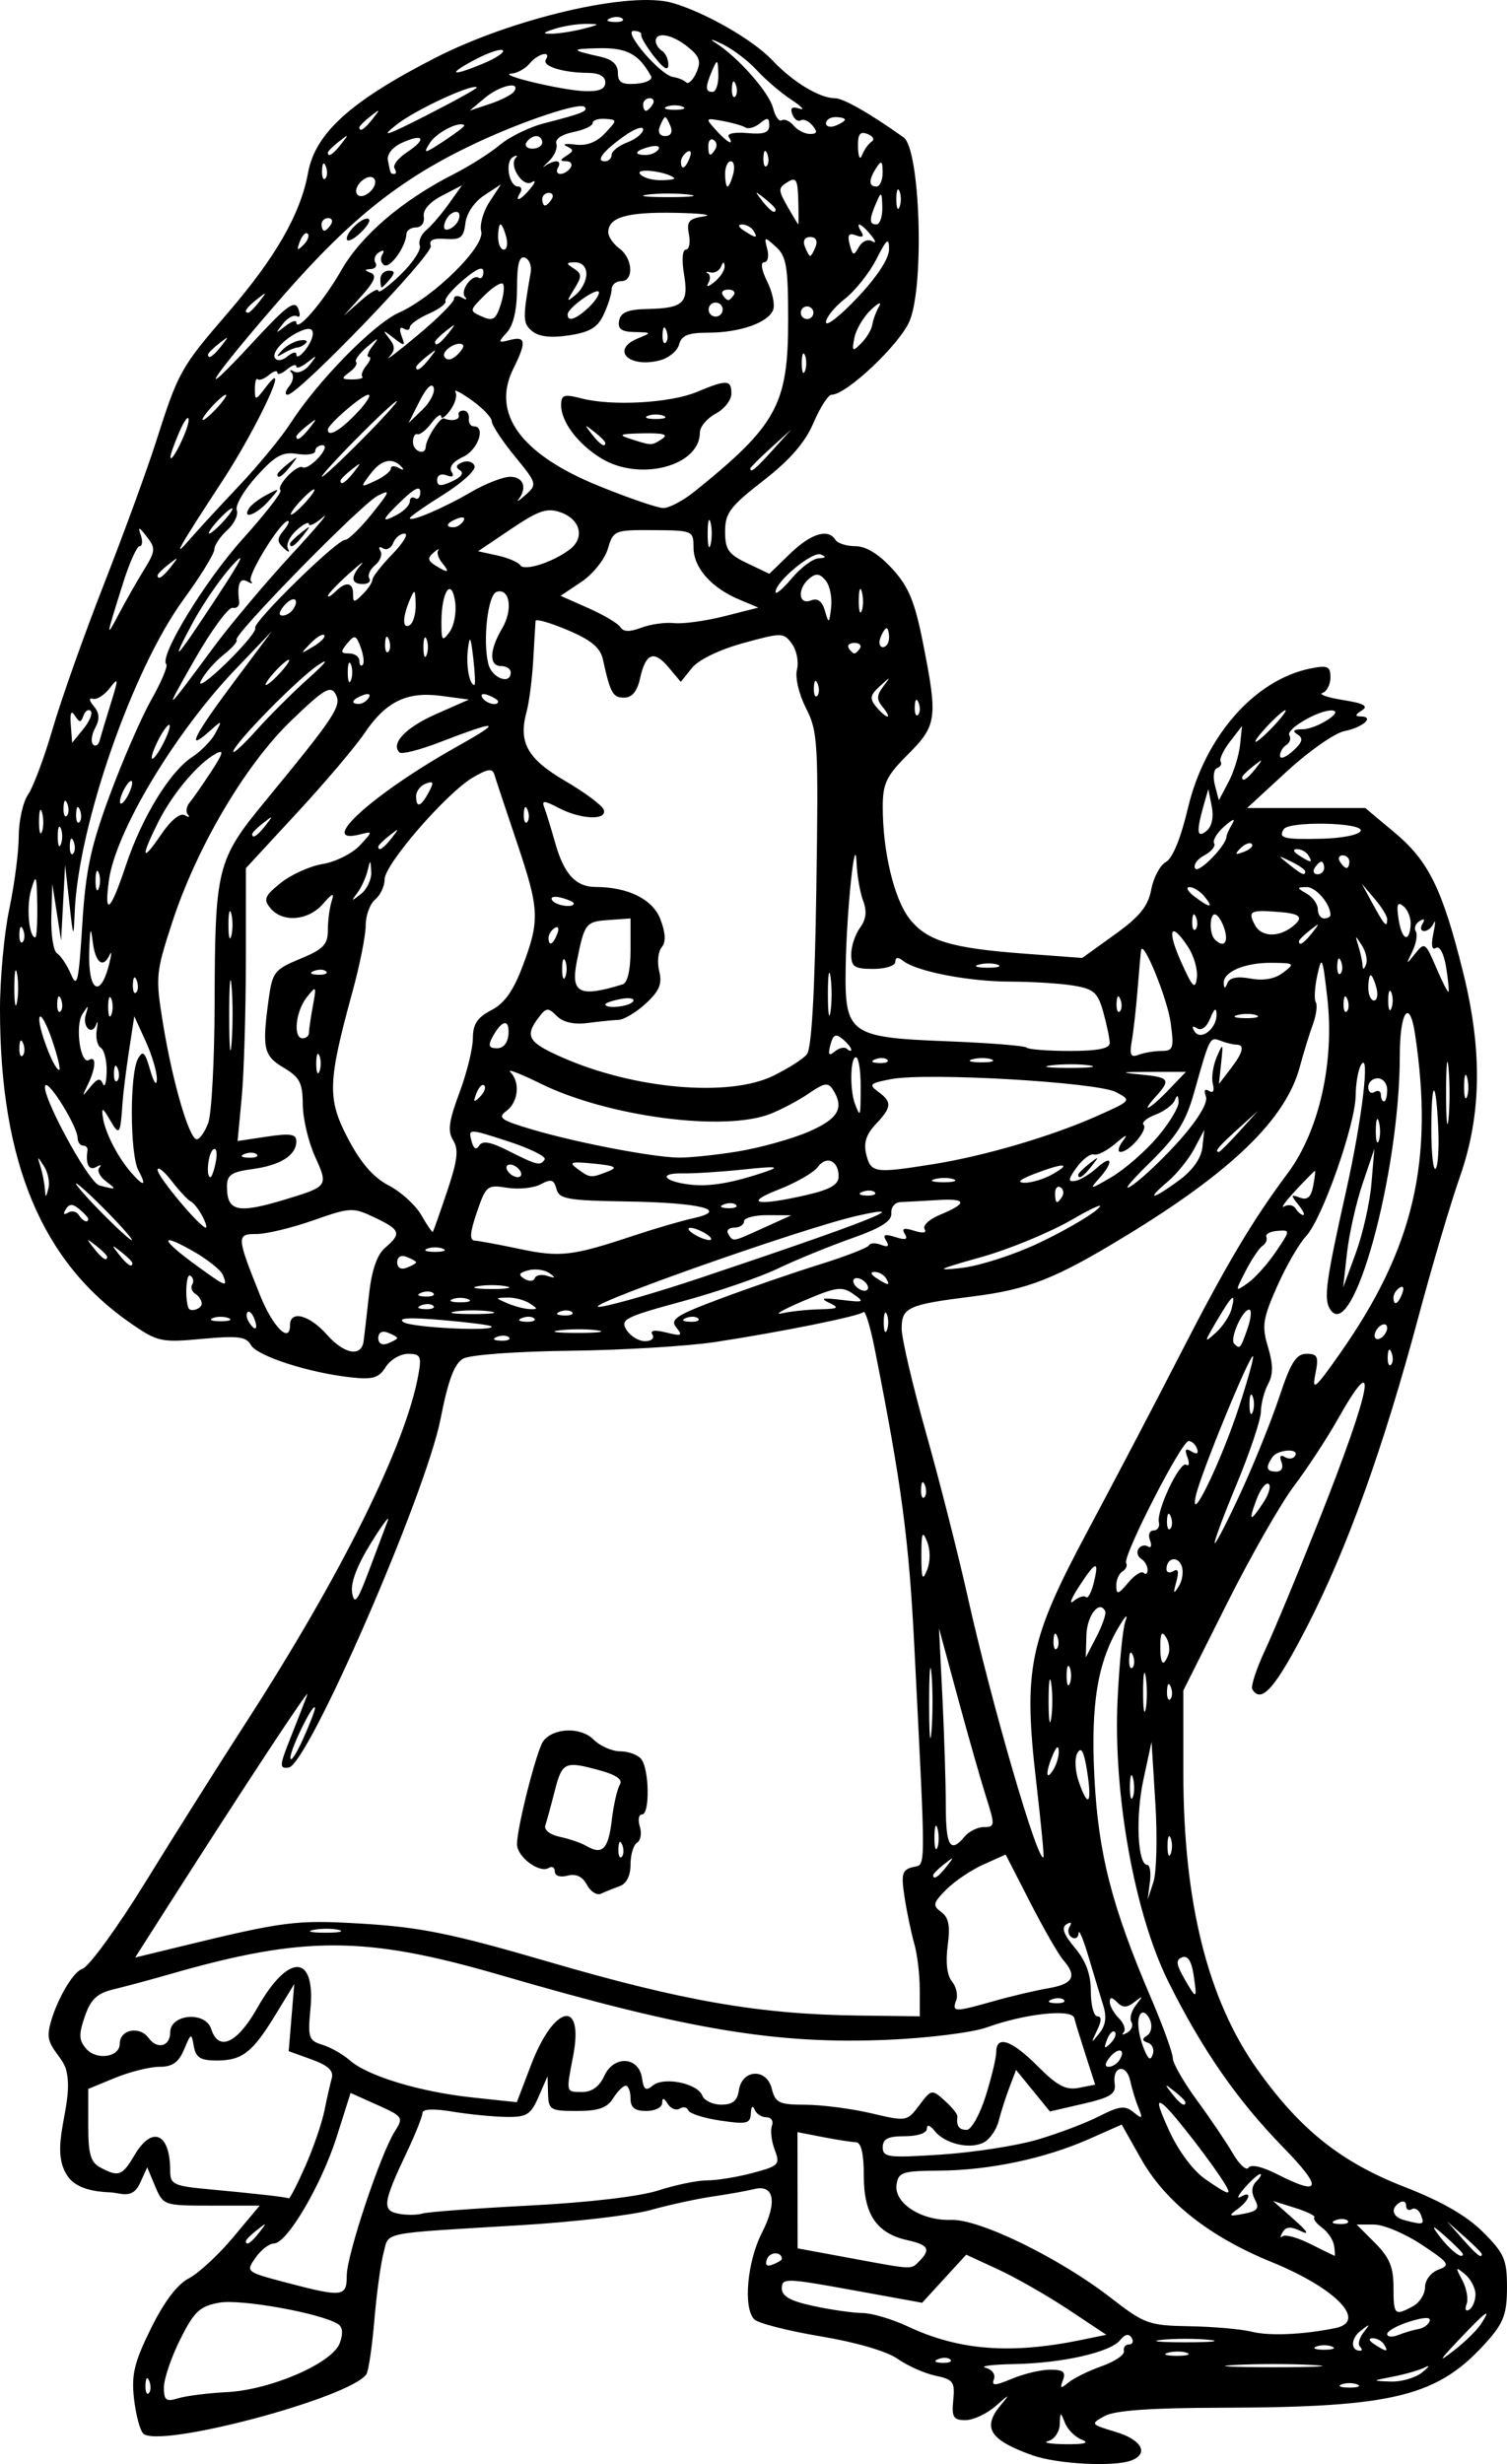 <?xml version="1.0" encoding="UTF-8" standalone="no"?>
<!-- Created with Inkscape (http://www.inkscape.org/) -->

<svg
   xmlns:dc="http://purl.org/dc/elements/1.1/"
   xmlns:cc="http://creativecommons.org/ns#"
   xmlns:rdf="http://www.w3.org/1999/02/22-rdf-syntax-ns#"
   xmlns:svg="http://www.w3.org/2000/svg"
   xmlns="http://www.w3.org/2000/svg"
   xmlns:sodipodi="http://sodipodi.sourceforge.net/DTD/sodipodi-0.dtd"
   xmlns:inkscape="http://www.inkscape.org/namespaces/inkscape"
   width="67.449mm"
   height="110.215mm"
   viewBox="0 0 238.992 390.526"
   id="svg2"
   version="1.1"
   inkscape:version="0.91 r13725"
   sodipodi:docname="hunter-female.svg">
  <defs
     id="defs4" />
  <sodipodi:namedview
     id="base"
     pagecolor="#ffffff"
     bordercolor="#666666"
     borderopacity="1.0"
     inkscape:pageopacity="0.0"
     inkscape:pageshadow="2"
     inkscape:zoom="1"
     inkscape:cx="321.30508"
     inkscape:cy="133.43911"
     inkscape:document-units="px"
     inkscape:current-layer="layer1"
     showgrid="false"
     inkscape:window-width="1440"
     inkscape:window-height="800"
     inkscape:window-x="0"
     inkscape:window-y="0"
     inkscape:window-maximized="1"
     fit-margin-top="0"
     fit-margin-left="0"
     fit-margin-right="0"
     fit-margin-bottom="0" />
  <g
     inkscape:label="Layer 1"
     inkscape:groupmode="layer"
     id="layer1"
     transform="translate(-33.579,-3.084)">
    <path
       style="fill:#000000"
       d="m 197.312,392.219 c -6.813,-2.431 -8.029,-4.376 -4.998,-7.992 1.503,-1.792 1.39,-1.768 -0.814,0.171 -1.407,1.238 -3.57,2.25 -4.807,2.25 -1.929,0 -2.205,-0.456 -1.936,-3.193 0.282,-2.868 -0.006,-3.26 -2.821,-3.85 -1.724,-0.361 -4.424,-1.562 -6,-2.669 -1.72,-1.208 -6.609,-2.635 -12.238,-3.573 -5.155,-0.859 -9.88,-2.069 -10.5,-2.688 -1.784,-1.784 -1.136,-9.136 1.209,-13.718 2.473,-4.831 1.963,-7.723 -1.222,-6.93 -1.163,0.29 -4.139,0.822 -6.614,1.182 -2.475,0.361 -6.895,1.324 -9.822,2.14 -2.927,0.816 -12.152,1.895 -20.5,2.397 -22.791,1.371 -20.922,0.994 -21.844,4.403 -0.447,1.65 -1.103,6.448 -1.459,10.662 -0.356,4.214 -0.923,8.065 -1.261,8.557 -2.58,3.764 -32.964,11.831 -35.397,9.398 -0.518,-0.518 -1.176,-3.012 -1.461,-5.541 -0.428,-3.795 0.04,-5.734 2.68,-11.096 2.076,-4.216 4.184,-7.007 6.005,-7.948 1.544,-0.798 4.705,-3.719 7.026,-6.491 l 4.219,-5.04 -7.641,0 c -7.562,0 -7.655,-0.031 -8.917,-3.034 l -1.276,-3.034 -1.155,2.534 c -1.199,2.632 -3.107,1.484 -4.763,1.427 -2.37,-0.081 -5.293,-0.562 -6.659,-2.5 -3.244,-4.603 1.13,-11.439 -0.275,-16.893 -0.49,-1.903 -2.519,-3.257 -2.763,-5.207 -0.202,-1.617 1.157,-4.75 1.157,-4.75 1.306,-3.152 3.066,-5.713 4.165,-6.061 1.047,-0.332 5.563,-6.539 10.035,-13.793 4.473,-7.254 11.621,-18.589 15.885,-25.189 15.224,-23.566 25.387,-44.065 27.389,-55.25 0.514,-2.871 0.321,-3.25 -1.653,-3.25 -1.229,0 -2.823,0.943 -3.543,2.095 -1.08,1.73 -2.038,2.016 -5.491,1.639 -6.691,-0.73 -14.905,-3.382 -15.883,-5.129 -0.749,-1.339 -2.051,-1.503 -7.728,-0.975 -6.468,0.601 -7.059,0.474 -11.256,-2.413 -14.168,-9.748 -20.787,-25.565 -20.808,-49.717 -0.004,-4.95 0.66,-12.15 1.475,-16 0.815,-3.85 1.49,-9.037 1.5,-11.527 0.01,-2.49 0.678,-5.47 1.485,-6.623 0.807,-1.152 2.567,-5.865 3.911,-10.473 1.344,-4.608 4.998,-14.902 8.122,-22.877 3.123,-7.975 6.827,-18.1 8.231,-22.5 C 61.855,62.013 62.226,61.346 69.623,52.774 77.276,43.906 81.23,37.026 82.425,30.497 83.58,24.184 89.154,19.142 102.571,12.271 114.9,5.958 133.54,1.631 140.19,3.539 c 5.209,1.494 12.819,5.857 15.881,9.105 3.23,3.426 7.483,6.004 9.906,6.004 1.337,0 5.548,2.399 10.904,6.212 2.604,1.854 3.326,23.158 0.983,29.013 -1.468,3.67 -10.017,11.775 -12.419,11.775 -0.52,0 -1.806,2.007 -2.858,4.46 -1.337,3.12 -3.731,5.873 -7.964,9.16 -5.267,4.09 -6.053,5.136 -6.053,8.056 0,2.852 0.527,3.607 3.508,5.028 l 3.508,1.673 3.29,-3.189 c 3.31,-3.208 6.05,-4.042 7.195,-2.189 0.34,0.55 1.768,1 3.174,1 1.652,0 3.709,1.259 5.816,3.559 2.618,2.858 3.58,5.172 4.886,11.75 2.376,11.968 2.225,13.091 -2.376,17.691 -3.444,3.444 -4,4.606 -4,8.364 0,7.038 1.808,14.577 4.239,17.677 2.764,3.525 6.567,4.675 18.328,5.547 l 9.067,0.672 5.151,-3.7 c 3.979,-2.859 5.298,-4.486 5.799,-7.157 0.357,-1.901 1.406,-3.862 2.332,-4.357 1.043,-0.558 2.366,-3.794 3.475,-8.499 2.684,-11.386 10.596,-20.394 19.473,-22.169 2.695,-0.539 3.135,-0.34 3.135,1.415 0,1.123 -0.561,2.229 -1.248,2.458 -0.686,0.229 0.767,0.738 3.23,1.132 3.327,0.532 4.098,0.957 2.998,1.652 -1.086,0.687 -1.132,0.94 -0.171,0.951 2.26,0.026 0.365,1.731 -2.579,2.319 -1.546,0.309 -5.654,3.18 -9.128,6.379 l -6.316,5.817 9.369,0 9.369,0 4.688,3.92 c 5.364,4.485 7.549,8.945 10.819,22.08 3.099,12.451 2.937,22.671 -0.518,32.5 -1.45,4.125 -4.382,14.025 -6.516,22 -5.584,20.869 -11.344,36.886 -17.7,49.221 -5.035,9.771 -7.239,12.299 -8.685,9.96 -0.278,-0.45 0.639,-3.263 2.038,-6.25 1.399,-2.987 5.221,-12.182 8.493,-20.432 8.474,-21.366 9.692,-27.959 2.963,-16.035 -1.696,3.006 -4.798,7.73 -6.893,10.498 -2.095,2.768 -6.9,11.192 -10.677,18.72 l -6.867,13.687 0.005,13.065 c 0.009,20.544 3.874,35.975 11.79,47.068 6.762,9.476 13.229,14.625 23.283,18.535 5.907,2.298 9.866,4.575 12.456,7.165 3.376,3.376 3.797,4.347 3.797,8.762 0,4.076 -0.53,5.569 -2.96,8.336 -7.854,8.945 -14.675,10.674 -42.363,10.734 -11.256,0.025 -16.883,0.427 -18.495,1.321 -2.274,1.262 -2.241,1.309 1.75,2.505 4.141,1.241 5.345,3.434 2.486,4.531 -2.734,1.049 -11.76,0.576 -15.678,-0.822 z m 7.834,-2.466 c -1.059,-0.415 -2.265,-1.621 -2.68,-2.68 -0.701,-1.79 -0.759,-1.772 -0.825,0.251 -0.039,1.197 -0.858,2.382 -1.82,2.634 -0.963,0.252 0.275,0.478 2.75,0.503 3.021,0.031 3.867,-0.202 2.575,-0.709 z M 69.571,382.207 c 6.972,-0.362 16.699,-4.582 17.888,-7.761 0.559,-1.494 0.467,-2.55 -0.264,-3.018 -2.701,-1.728 -15.497,-4.027 -18.881,-3.392 -3.084,0.579 -3.961,1.409 -6.169,5.839 -1.416,2.841 -2.574,6.254 -2.574,7.585 0,2.049 0.345,2.314 2.25,1.726 1.238,-0.382 4.725,-0.823 7.75,-0.98 z m -12.317,-1.747 c -0.319,-0.798 -0.556,-0.561 -0.604,0.604 -0.043,1.054 0.193,1.645 0.525,1.312 0.332,-0.332 0.368,-1.195 0.079,-1.917 z m 142.892,-1.812 c 2.036,0 2.495,0.375 2.009,1.641 -0.525,1.368 -0.378,1.433 0.884,0.385 0.832,-0.691 3.205,-1.853 5.273,-2.583 2.068,-0.73 3.647,-1.803 3.509,-2.385 -0.138,-0.582 0.227,-1.058 0.809,-1.058 0.582,0 0.764,-0.477 0.404,-1.06 -0.433,-0.7 -1.047,-0.573 -1.809,0.372 -1.564,1.941 -9.189,3.663 -16.847,3.803 -3.469,0.064 -5.487,0.328 -4.484,0.587 1.016,0.263 1.596,1.063 1.311,1.808 -0.417,1.087 0.123,1.07 2.894,-0.087 1.874,-0.783 4.595,-1.424 6.046,-1.424 z m 48.675,2.338 c -0.688,-0.277 -1.812,-0.277 -2.5,0 -0.688,0.277 -0.125,0.504 1.25,0.504 1.375,0 1.938,-0.227 1.25,-0.504 z m 10.309,-1.912 c 1.068,-0.866 1.281,-1.229 0.475,-0.807 -0.806,0.422 -3.056,1.078 -5,1.459 -3.515,0.689 -3.518,0.693 -0.475,0.807 1.682,0.063 3.932,-0.593 5,-1.459 z m -17.309,-1.166 c -3.438,-0.195 -9.062,-0.195 -12.5,0 -3.438,0.195 -0.625,0.355 6.25,0.355 6.875,0 9.688,-0.16 6.25,-0.355 z m -57.521,-0.864 c -0.332,-0.332 -1.195,-0.368 -1.917,-0.079 -0.798,0.319 -0.561,0.556 0.604,0.604 1.054,0.043 1.645,-0.193 1.312,-0.525 z m 84.156,-5.646 c 1.778,-2.75 0.837,-2.085 -3.432,2.427 -3.313,3.501 -3.447,3.784 -0.826,1.75 1.72,-1.335 3.636,-3.215 4.258,-4.177 z m -46.616,4.594 c -0.677,-0.274 -2.027,-0.291 -3,-0.037 -0.973,0.254 -0.419,0.478 1.231,0.498 1.65,0.02 2.446,-0.187 1.769,-0.461 z m -16.789,-2.055 3.98,-0.816 -6.003,-3.986 c -3.302,-2.192 -8.302,-5.051 -11.111,-6.351 l -5.108,-2.365 -3.494,3.813 -3.494,3.813 -11.125,-2.022 c -10.468,-1.902 -11.125,-1.919 -11.125,-0.28 0,1.283 1.331,2.027 5.049,2.824 2.777,0.596 6.265,1.093 7.75,1.105 1.485,0.012 4.726,0.973 7.201,2.136 8.079,3.795 16.272,4.43 27.48,2.131 z m 39.77,1.049 c -0.688,-0.277 -1.812,-0.277 -2.5,0 -0.688,0.277 -0.125,0.504 1.25,0.504 1.375,0 1.938,-0.227 1.25,-0.504 z m 4.425,0.004 c -0.362,-0.362 -0.099,-1.374 0.583,-2.25 1.097,-1.406 1.038,-1.433 -0.498,-0.229 -1.564,1.226 -1.586,3.137 -0.035,3.137 0.334,0 0.312,-0.296 -0.05,-0.658 z m 3.825,-0.342 c -0.34,-0.55 -1.154,-0.993 -1.809,-0.985 -0.716,0.009 -0.592,0.402 0.309,0.985 1.921,1.242 2.267,1.242 1.5,0 z m -27.75,-0.728 c -2.062,-0.216 -5.438,-0.216 -7.5,0 -2.062,0.216 -0.375,0.392 3.75,0.392 4.125,0 5.812,-0.177 3.75,-0.392 z m 20,-1.854 c 5.204,-1.055 0.171,-6.293 -10.06,-10.467 -9.931,-4.053 -16.881,-9.546 -20.75,-16.403 l -3.043,-5.392 -5.2,2.3 c -6.971,3.083 -15.799,4.946 -23.697,5 -5.907,0.041 -6.528,0.244 -6.811,2.231 -0.417,2.929 3.962,5.741 8.683,5.576 4.463,-0.155 17.154,6.04 25.294,12.347 5.364,4.156 6.029,4.396 12.5,4.508 3.759,0.065 8.184,0.455 9.834,0.866 2.816,0.702 8.109,0.476 13.25,-0.566 z m 13.196,0.148 c 0.795,-0.132 1.6,-0.702 1.788,-1.266 0.226,-0.677 -0.859,-0.649 -3.196,0.082 -1.946,0.609 -3.538,1.495 -3.538,1.97 0,0.474 0.787,0.546 1.75,0.159 0.963,-0.387 2.401,-0.812 3.196,-0.944 z m -0.88,-3.601 c 1.064,-0.569 1.934,-1.934 1.934,-3.032 0,-1.124 0.931,-2.341 2.13,-2.785 1.946,-0.72 1.716,-1.061 -2.671,-3.968 -2.641,-1.749 -6.039,-3.18 -7.553,-3.18 l -2.752,0 2.923,2.923 c 2.275,2.275 2.923,3.827 2.923,7 0,4.42 0.172,4.591 3.066,3.042 z m 9.934,-1.901 c 0,-1 -0.749,-2.436 -1.664,-3.191 -1.514,-1.249 -1.552,-1.163 -0.423,0.956 0.682,1.28 0.986,2.991 0.675,3.802 -0.318,0.828 -0.133,1.206 0.423,0.863 0.544,-0.336 0.989,-1.429 0.989,-2.429 z m -179,-2.984 c 0,-3.249 5.358,-19.303 7.629,-22.86 1.398,-2.188 1.286,-2.356 -2.783,-4.178 l -4.239,-1.898 -2.193,6.918 c -2.429,7.662 -7.884,16.937 -9.962,16.937 -0.736,0 -2.049,1.012 -2.917,2.25 -1.563,2.229 -1.519,2.266 4.693,3.903 9.153,2.413 9.771,2.345 9.771,-1.074 z m 69,-2.628 c 0,-1.181 -1.891,-1.179 -2.344,0.003 -0.369,0.963 -0.071,1.258 0.895,0.887 0.797,-0.306 1.449,-0.707 1.449,-0.89 z m 21.8,0.348 c 1.859,-1.859 1.455,-2.585 -1.844,-3.31 -4.912,-1.079 -6.956,-4.07 -6.956,-10.179 0,-3.559 -0.412,-5.326 -1.25,-5.355 -0.688,-0.024 -3.055,-0.394 -5.261,-0.822 l -4.011,-0.778 0.011,9.208 0.011,9.208 8,1.481 c 10.531,1.949 9.928,1.92 11.3,0.548 z m 65.783,-2.438 c -0.132,-0.901 -0.985,-2.183 -1.896,-2.849 -0.911,-0.666 -1.464,-1.402 -1.23,-1.636 0.234,-0.234 -1.147,-0.917 -3.069,-1.519 l -3.494,-1.094 3.304,2.916 c 2.151,1.899 2.54,2.55 1.114,1.865 -1.622,-0.779 -2.376,-0.727 -2.91,0.201 -0.397,0.689 -0.4,0.966 -0.007,0.616 0.393,-0.35 2.377,0.194 4.41,1.21 2.033,1.016 3.769,1.865 3.858,1.887 0.089,0.022 0.053,-0.697 -0.079,-1.598 z m 20.417,1.313 c 0,-0.179 -1.224,-1.417 -2.72,-2.75 -2.008,-1.79 -2.335,-1.901 -1.25,-0.424 1.796,2.444 3.97,4.182 3.97,3.174 z m 3,0 c 0,-0.179 -1.238,-1.417 -2.75,-2.75 l -2.75,-2.424 2.424,2.75 c 2.266,2.57 3.076,3.209 3.076,2.424 z M 74.699,356.898 c 1.244,-1.586 1.208,-1.621 -0.378,-0.378 -0.963,0.755 -1.75,1.542 -1.75,1.75 0,0.823 0.821,0.293 2.128,-1.372 z m 172.602,-1.854 c -0.332,-0.332 -1.195,-0.368 -1.917,-0.079 -0.798,0.319 -0.561,0.556 0.604,0.604 1.054,0.043 1.645,-0.193 1.312,-0.525 z m 11.635,-0.89 c -0.315,-0.822 -0.976,-1.245 -1.469,-0.941 -0.492,0.304 -0.895,0.05 -0.895,-0.565 0,-0.615 -0.45,-0.84 -1,-0.5 -1.545,0.955 -1.185,2.305 0.75,2.811 3.011,0.787 3.202,0.728 2.614,-0.805 z m -141.364,-1.517 c 9.324,-0.482 17.456,-1.436 20.409,-2.394 2.7,-0.877 6.181,-1.594 7.736,-1.594 1.555,0 4.816,-0.532 7.247,-1.182 4.157,-1.112 4.364,-1.33 3.474,-3.672 -0.521,-1.37 -0.718,-3.088 -0.437,-3.818 0.28,-0.73 -0.114,-1.328 -0.876,-1.328 -0.762,0 -1.612,-0.562 -1.89,-1.25 -0.285,-0.706 -0.539,-0.44 -0.583,0.614 -0.07,1.649 -0.625,1.783 -4.829,1.16 -2.612,-0.387 -4.901,-1.116 -5.085,-1.62 -0.184,-0.504 -0.797,-0.631 -1.362,-0.282 -0.565,0.349 -1.419,0.014 -1.899,-0.744 -0.632,-0.998 -0.877,-1.033 -0.888,-0.128 -0.008,0.688 -1.14,1.25 -2.515,1.25 -1.833,0 -2.5,-0.533 -2.5,-2 0,-1.1 -0.342,-2 -0.759,-2 -0.418,0 -1.322,0.9 -2.008,2 -0.948,1.518 -2.332,2 -5.741,2 -4.213,0 -4.497,-0.17 -4.573,-2.75 l -0.082,-2.75 -1.421,3.25 c -1.249,2.856 -1.875,3.243 -5.168,3.19 -2.061,-0.033 -5.885,-0.411 -8.497,-0.841 -2.999,-0.494 -4.75,-0.416 -4.75,0.21 0,0.545 -1.089,3.287 -2.42,6.091 -3.855,8.125 -4.03,9.38 -1.374,9.884 1.261,0.239 2.969,0.226 3.793,-0.03 0.825,-0.256 8.475,-0.825 17,-1.266 z m 115.022,-0.947 c -0.611,-1.141 -0.534,-2.13 0.225,-2.888 0.634,-0.634 0.908,-1.153 0.608,-1.153 -0.3,0 -1.402,0.977 -2.45,2.172 -1.048,1.195 -1.342,1.843 -0.655,1.441 1.893,-1.107 1.496,0.487 -0.481,1.932 -1.522,1.113 -1.404,1.203 0.975,0.748 2.204,-0.421 2.534,-0.84 1.778,-2.252 z M 81.997,346.398 c 1.274,-2.888 2.633,-6.825 3.02,-8.75 0.387,-1.925 0.914,-4.252 1.171,-5.17 0.337,-1.203 -0.553,-2.039 -3.179,-2.989 l -3.646,-1.318 0.441,-5.323 0.441,-5.323 -2.938,4.812 c -3.694,6.051 -5.307,7.312 -9.359,7.312 -2.577,0 -3.319,-0.46 -3.63,-2.25 -0.376,-2.165 -0.435,-2.146 -1.545,0.5 -0.864,2.059 -1.849,2.75 -3.918,2.75 -1.52,0 -4.68,0.787 -7.021,1.75 l -4.257,1.75 -0.004,5.715 c -0.003,4.629 0.364,5.912 1.931,6.75 2.873,1.538 3.465,1.322 5.407,-1.965 2.812,-4.761 5.659,-3.502 5.659,2.502 0,2.14 0.53,2.388 6.25,2.918 7.439,0.689 12.136,1.224 12.555,1.43 0.168,0.082 1.347,-2.213 2.621,-5.1 z m 145.948,3 c -1.847,-3.102 -8.23,-11.385 -9.739,-12.638 -1.276,-1.059 -1.092,-0.116 0.78,4.001 1.427,3.139 3.791,6.326 5.665,7.637 3.668,2.566 4.35,2.773 3.294,1 z m 9.121,-6 c -7.316,-7.507 -12.849,-15.484 -18.206,-26.25 -5.369,-10.789 -8.783,-29.847 -8.039,-44.867 0.276,-5.573 0.814,-11.033 1.195,-12.133 0.46,-1.327 0.177,-1.159 -0.84,0.5 -3.514,5.731 -4.639,12.444 -4.039,24.105 0.626,12.156 2.761,20.474 8.993,35.034 1.892,4.421 3.441,8.693 3.441,9.493 0,0.8 1.719,3.797 3.82,6.661 2.101,2.864 4.667,6.661 5.704,8.437 1.036,1.776 2.154,2.792 2.485,2.258 0.357,-0.578 2.182,-0.165 4.508,1.02 7.034,3.586 7.338,2.266 0.979,-4.258 z m -39.025,-1.189 c 3.283,-0.959 7.705,-2.63 9.826,-3.712 3.226,-1.646 4.12,-1.753 5.467,-0.658 1.407,1.143 1.508,1.056 0.795,-0.691 -0.449,-1.1 -1.039,-3.031 -1.312,-4.292 -0.599,-2.769 -2.865,-2.35 -2.464,0.456 0.234,1.635 -0.631,2.189 -4.994,3.196 l -5.277,1.218 -2.685,-3.289 -2.685,-3.289 -1.063,2.794 c -0.585,1.537 -1.343,3.911 -1.686,5.276 -0.343,1.365 -1.398,2.897 -2.346,3.405 -2.177,1.165 -6.165,0.248 -7.797,-1.794 -0.759,-0.949 -1.25,-1.095 -1.25,-0.372 0,0.695 -1.459,1.191 -3.5,1.191 -2.673,0 -3.5,0.415 -3.5,1.758 0,1.595 0.86,1.702 9.25,1.153 5.088,-0.333 11.936,-1.391 15.22,-2.35 z m -8.153,-6.899 c 0.925,-2.936 1.683,-6.086 1.683,-7 0,-2.739 2.453,-1.898 6.594,2.259 3.085,3.097 4.451,3.814 6.501,3.413 l 2.595,-0.508 -1.507,-4.663 c -0.829,-2.565 -1.642,-5.219 -1.808,-5.899 -0.366,-1.499 -7.84,-0.697 -13.875,1.49 -2.2,0.797 -9.175,1.678 -15.5,1.958 -17.7,0.783 -31.781,-1.555 -61.5,-10.212 -21.528,-6.27 -31.246,-6.307 -52.5,-0.197 -3.025,0.87 -7.037,1.95 -8.915,2.402 -2.691,0.647 -3.671,1.56 -4.623,4.308 -0.992,2.865 -0.953,3.78 0.222,5.128 1.643,1.886 5.316,1.34 5.316,-0.79 0,-2.267 3.132,-2.892 4.578,-0.914 1.369,1.872 3.422,1.339 3.422,-0.89 0,-2.926 5.596,-3.397 6.5,-0.548 1.163,3.663 4.142,2.295 7.338,-3.368 4.912,-8.704 9.246,-8.568 8.398,0.264 -0.43,4.471 -0.265,4.957 1.897,5.614 1.302,0.396 3.267,1.511 4.367,2.479 2.816,2.477 11.093,4.982 19.4,5.869 l 7.072,0.756 2.274,-5.955 c 3.64,-9.534 8.424,-10.497 6.65,-1.339 -1.125,5.812 -1.159,5.679 1.443,5.679 1.542,0 2.739,-0.876 3.51,-2.568 1.507,-3.308 5.491,-3.056 5.978,0.377 0.261,1.839 0.608,2.075 1.709,1.162 1.74,-1.444 7.101,-0.357 7.849,1.591 0.304,0.791 1.66,1.439 3.014,1.439 1.792,0 2.549,-0.613 2.781,-2.25 0.478,-3.369 4.39,-3.596 5.217,-0.304 0.573,2.285 1.139,2.555 5.372,2.569 2.602,0.009 7.281,0.616 10.398,1.349 5.62,1.323 5.684,1.312 7.623,-1.266 1.923,-2.555 1.992,-2.568 4.043,-0.73 1.148,1.028 2.052,2.153 2.008,2.5 -0.188,1.506 0.244,2.131 1.475,2.131 0.725,0 2.075,-2.402 3,-5.338 z m 31.683,0.96 c 0,-0.208 -0.787,-0.995 -1.75,-1.75 -1.586,-1.244 -1.621,-1.208 -0.378,0.378 1.306,1.666 2.128,2.195 2.128,1.372 z m -10.459,-6.689 c 1.076,-1.741 -0.15,-2.11 -1.521,-0.458 -0.789,0.95 -0.865,1.524 -0.202,1.524 0.585,0 1.36,-0.48 1.723,-1.067 z m 4.496,-2.755 c -0.923,-0.308 -0.954,-0.612 -0.116,-1.13 0.631,-0.39 0.86,-1.458 0.508,-2.373 -0.351,-0.915 -0.968,-1.461 -1.37,-1.212 -0.874,0.54 -0.651,3.292 0.485,5.986 0.607,1.439 0.944,1.583 1.289,0.55 0.257,-0.77 -0.102,-1.589 -0.797,-1.82 z m -5.23,-1.705 c -0.308,-0.308 -0.867,0.247 -1.243,1.233 -0.543,1.425 -0.428,1.54 0.56,0.56 0.683,-0.678 0.991,-1.485 0.683,-1.793 z M 208.52,320.85 c -0.463,-1.486 -1.513,-4.952 -2.333,-7.702 -0.82,-2.75 -1.52,-4.411 -1.553,-3.691 -0.034,0.72 -0.519,1.026 -1.078,0.681 -0.559,-0.345 -0.714,-1.117 -0.345,-1.714 0.406,-0.656 0.204,-0.797 -0.509,-0.356 -0.832,0.514 -0.435,1.615 1.345,3.731 1.762,2.094 2.526,4.188 2.526,6.925 0,2.158 0.466,3.923 1.035,3.923 0.697,0 0.679,0.735 -0.055,2.25 -1.001,2.065 -0.971,2.102 0.36,0.452 1.024,-1.27 1.203,-2.591 0.609,-4.5 z m 4.482,2.685 c -0.331,-0.536 -0.001,-1.742 0.734,-2.681 1.171,-1.495 1.141,-1.555 -0.238,-0.48 -1.206,0.94 -1.848,0.952 -2.75,0.05 -0.845,-0.845 -1.176,-0.859 -1.176,-0.048 0,0.621 0.654,1.782 1.452,2.581 0.799,0.799 1.136,1.803 0.75,2.232 -0.386,0.429 -0.133,0.451 0.564,0.05 0.696,-0.401 0.995,-1.168 0.664,-1.704 z m -33.559,-5.137 c -0.002,-2.337 -0.392,-5.6 -0.867,-7.25 -0.475,-1.65 -1.165,-4.943 -1.533,-7.318 -0.579,-3.737 -0.41,-4.385 1.261,-4.822 2.157,-0.564 2.136,2.035 0.283,-34.86 -0.856,-17.047 -2.02,-25.797 -6.295,-47.316 -0.69,-3.474 -1.485,-6.086 -1.766,-5.804 -0.648,0.648 -13.026,3.15 -23.453,4.74 -4.4,0.671 -14.778,1.299 -23.062,1.395 -8.515,0.099 -15.895,0.641 -16.979,1.248 -1.395,0.781 -2.371,3.382 -3.587,9.558 -2.36,11.989 -21.013,54.801 -24.069,55.242 -1.541,0.222 -1.508,-0.231 0.356,-4.909 1.129,-2.835 2.293,-5.829 2.587,-6.654 0.483,-1.358 -9.895,14.392 -22.465,34.092 l -4.844,7.592 7.032,-1.711 c 16.62,-4.045 18.449,-4.279 28.751,-3.67 9.445,0.558 14.406,1.566 29.78,6.053 21.353,6.232 33.455,8.329 49.187,8.524 l 9.687,0.12 -0.003,-4.25 z M 126.652,301.799 c -0.705,-1.317 -1.723,-1.796 -3.068,-1.444 -1.174,0.307 -2.013,0.037 -2.013,-0.649 0,-0.647 -0.432,-0.909 -0.959,-0.583 -1.481,0.916 -5.041,-1.739 -5.041,-3.76 0,-2.682 3.156,-15.04 4.177,-16.354 1.639,-2.112 5.94,-2.244 7.94,-0.244 1.036,1.036 2.953,1.884 4.261,1.884 1.308,0 2.81,0.562 3.339,1.25 1.266,1.645 1.361,8.75 0.117,8.75 -0.533,0 -0.695,0.862 -0.36,1.916 0.334,1.054 0.14,2.205 -0.433,2.559 -0.572,0.354 -1.041,1.914 -1.041,3.468 0,1.788 -0.642,3.051 -1.75,3.442 -0.963,0.34 -2.282,0.869 -2.932,1.177 -0.65,0.308 -1.657,-0.327 -2.237,-1.41 z m 5.602,-6.338 c -0.319,-0.798 -0.556,-0.561 -0.604,0.604 -0.043,1.054 0.193,1.645 0.525,1.312 0.332,-0.332 0.368,-1.195 0.079,-1.917 z m -1.657,-3.892 c 0.289,-2.431 0.863,-4.958 1.276,-5.616 0.503,-0.802 -0.494,-1.541 -3.026,-2.244 -5.696,-1.582 -6.111,-1.4 -7.286,3.19 -0.598,2.337 -1.275,4.808 -1.503,5.49 -0.238,0.71 0.744,1.483 2.299,1.81 1.493,0.313 3.39,0.965 4.215,1.448 2.533,1.483 3.478,0.525 4.026,-4.077 z m 60.543,28.678 c 2.712,-0.771 6.619,-1.691 8.681,-2.045 3.973,-0.682 4.618,-1.897 2.377,-4.474 -0.755,-0.868 -3.119,-4.985 -5.254,-9.149 l -3.881,-7.571 -3.512,1.571 c -1.931,0.864 -4.585,2.651 -5.898,3.973 -2.124,2.138 -2.213,2.529 -0.804,3.559 1.187,0.868 1.442,2.203 1.022,5.338 -0.354,2.637 -0.102,4.734 0.681,5.678 0.683,0.823 0.981,2.178 0.662,3.01 -0.714,1.86 -0.258,1.869 5.925,0.111 z m 11.161,-0.203 c -0.332,-0.332 -1.195,-0.368 -1.917,-0.079 -0.798,0.319 -0.561,0.556 0.604,0.604 1.054,0.043 1.645,-0.193 1.312,-0.525 z m 20.549,-4.075 c -0.318,-2.087 -0.934,-3.007 -1.793,-2.677 -1.039,0.399 -0.97,1.092 0.334,3.365 1.975,3.442 2.081,3.392 1.459,-0.688 z M 87.333,308.961 c -0.956,-0.25 -2.756,-0.259 -4,-0.02 -1.244,0.239 -0.462,0.444 1.738,0.455 2.2,0.011 3.218,-0.185 2.262,-0.435 z m 129.472,-20.082 -0.604,-9.731 -1.294,6 c -1.267,5.875 -0.921,13.5 0.613,13.5 0.425,0 0.613,1.238 0.416,2.75 l -0.357,2.75 0.915,-2.769 c 0.503,-1.523 0.643,-7.148 0.311,-12.5 z m -33.106,10.019 c 1.244,-1.586 1.208,-1.621 -0.378,-0.378 -0.963,0.755 -1.75,1.542 -1.75,1.75 0,0.823 0.821,0.293 2.128,-1.372 z m 14.23,-13.25 c -2.101,-18.057 -1.199,-22.466 8.178,-40 4.265,-7.975 10.753,-20.35 14.418,-27.5 7.406,-14.45 11.601,-21.525 17.243,-29.085 5.019,-6.726 7.484,-17.648 6.298,-27.915 -0.741,-6.415 -0.872,-6.71 -1.571,-3.525 -0.42,1.911 -0.531,3.851 -0.247,4.31 0.284,0.459 0.073,2.045 -0.468,3.525 -0.541,1.479 -1.478,4.52 -2.082,6.757 -2.222,8.234 -10.761,16.508 -27.627,26.769 -11.181,6.802 -15.39,8.462 -24.284,9.578 -10.244,1.285 -11.216,1.726 -11.216,5.101 0,1.541 1.753,9.03 3.896,16.643 2.143,7.613 5.101,19.242 6.575,25.842 3.812,17.074 11.186,42.392 12.021,41.272 0.112,-0.15 -0.399,-5.447 -1.135,-11.772 z m 21.305,8.75 c -0.277,-0.688 -0.504,-0.125 -0.504,1.25 0,1.375 0.227,1.938 0.504,1.25 0.277,-0.688 0.277,-1.812 0,-2.5 z m -36.969,-1.481 c -0.254,-0.973 -0.478,-0.419 -0.498,1.231 -0.02,1.65 0.187,2.446 0.461,1.769 0.274,-0.677 0.291,-2.027 0.037,-3 z m 4.307,1.231 c 0.685,-0.825 2.068,-1.5 3.075,-1.5 1.728,0 1.746,-0.264 0.321,-4.75 -0.83,-2.612 -2.851,-9.7 -4.493,-15.75 l -2.984,-11 0.54,10.906 c 0.297,5.998 0.54,13.761 0.54,17.25 0,6.408 0.727,7.583 3,4.844 z m 19.387,-10.481 c -0.485,-3.034 -0.92,-3.819 -1.52,-2.745 -0.481,0.86 -0.369,2.855 0.262,4.666 1.479,4.242 2.094,3.304 1.258,-1.92 z m 7.306,1.25 c -0.254,-0.973 -0.478,-0.419 -0.498,1.231 -0.02,1.65 0.187,2.446 0.461,1.769 0.274,-0.677 0.291,-2.027 0.037,-3 z m -11.779,-4.269 c -0.036,-0.989 -0.348,-0.819 -0.914,0.5 -1.181,2.749 -1.181,4.328 0,2.5 0.533,-0.825 0.945,-2.175 0.914,-3 z m -117.956,-6.859 c -0.083,-1.262 -3.875,6.391 -3.894,7.859 -0.011,0.825 0.87,-0.462 1.958,-2.859 1.088,-2.398 1.959,-4.648 1.936,-5 z m 97.773,-5.421 c -0.21,-2.321 -0.379,-0.17 -0.376,4.78 0.003,4.95 0.175,6.849 0.381,4.22 0.207,-2.629 0.204,-6.679 -0.006,-9 z m 18.986,1.53 c -0.229,-1.512 -0.417,-0.275 -0.417,2.75 0,3.025 0.187,4.263 0.417,2.75 0.229,-1.512 0.229,-3.987 0,-5.5 z m 15.001,-0.986 c -0.23,-1.52 -0.424,-0.514 -0.432,2.236 -0.007,2.75 0.181,3.994 0.418,2.764 0.237,-1.23 0.244,-3.48 0.014,-5 z m 3.966,1.549 c -0.319,-0.798 -0.556,-0.561 -0.604,0.604 -0.043,1.054 0.193,1.645 0.525,1.312 0.332,-0.332 0.368,-1.195 0.079,-1.917 z m -16.021,-3.062 c -0.277,-0.688 -0.504,-0.125 -0.504,1.25 0,1.375 0.227,1.938 0.504,1.25 0.277,-0.688 0.277,-1.812 0,-2.5 z m 10.021,-1.938 c -0.319,-0.798 -0.556,-0.561 -0.604,0.604 -0.043,1.054 0.193,1.645 0.525,1.312 0.332,-0.332 0.368,-1.195 0.079,-1.917 z m 5.617,-0.153 c 0.283,-0.737 0.113,-1.975 -0.378,-2.75 -0.649,-1.026 -0.896,-0.661 -0.907,1.341 -0.017,2.986 0.474,3.524 1.285,1.409 z m -10.022,-6.866 c -0.904,-1.867 -2.895,0.666 -2.983,3.797 l -0.1,3.528 1.713,-3.309 c 0.942,-1.82 1.559,-3.627 1.371,-4.016 z m -7.595,4.019 c -0.319,-0.798 -0.556,-0.561 -0.604,0.604 -0.043,1.054 0.193,1.645 0.525,1.312 0.332,-0.332 0.368,-1.195 0.079,-1.917 z M 95.052,244.148 c 0.42,-1.1 -0.773,0.475 -2.649,3.5 -2.215,3.571 -3.259,6.343 -2.976,7.904 0.355,1.957 0.848,1.306 2.649,-3.5 1.217,-3.247 2.556,-6.804 2.976,-7.904 z m 110.741,12.055 c 0.296,0.296 0.839,-0.661 1.207,-2.127 0.951,-3.791 0.405,-3.699 -2.257,0.379 -1.281,1.962 -1.689,3.037 -0.908,2.388 0.781,-0.648 1.663,-0.937 1.958,-0.641 z m 9.154,-3.846 c 0.343,0.343 0.624,0.126 0.624,-0.484 0,-0.609 -0.457,-1.39 -1.016,-1.736 -0.559,-0.345 -0.753,-1.054 -0.431,-1.575 0.322,-0.521 0.999,-0.692 1.505,-0.379 0.506,0.313 0.651,-0.13 0.324,-0.984 -0.328,-0.854 -0.078,-1.552 0.555,-1.552 0.633,0 1.019,-0.577 0.857,-1.282 -0.425,-1.852 3.327,-9.762 4.334,-9.139 0.467,0.289 0.553,-0.248 0.19,-1.191 -0.477,-1.243 -0.3,-1.495 0.641,-0.913 0.83,0.513 1.153,0.364 0.895,-0.411 -0.223,-0.668 -0.825,-1.228 -1.339,-1.244 -1.112,-0.036 -10.528,18.351 -9.911,19.351 0.235,0.38 -0.03,0.974 -0.589,1.319 -0.559,0.345 -1.001,1.389 -0.983,2.319 0.028,1.409 0.341,1.323 1.876,-0.516 1.013,-1.214 2.123,-1.927 2.467,-1.583 z m 6.021,-1.117 c -0.626,-1.632 -2.397,-1.243 -2.397,0.526 0,0.55 0.498,0.692 1.107,0.316 0.751,-0.464 0.897,0.08 0.452,1.691 -0.529,1.919 -0.453,2.055 0.394,0.711 0.577,-0.915 0.776,-2.375 0.443,-3.244 z m -40.366,-3.842 c -0.739,-1.837 -0.904,-1.425 -0.904,2.25 0,3.675 0.166,4.087 0.904,2.25 0.539,-1.341 0.539,-3.159 0,-4.5 z m 49.852,-8 c 2.085,-4.537 4.801,-11.287 6.036,-15 1.795,-5.399 2.653,-6.75 4.288,-6.75 1.765,0 1.956,0.435 1.404,3.199 -0.56,2.798 -0.071,2.39 3.896,-3.25 11.7,-16.637 14.953,-30.501 11.896,-50.699 -0.865,-5.716 -2.401,-3.482 -2.405,3.5 -0.011,18.704 -7.478,45.847 -11.056,40.186 -1.042,-1.65 -0.668,-4.39 2.584,-18.936 2.489,-11.131 3.79,-22.103 2.352,-19.835 -0.465,0.734 -0.859,2.91 -0.875,4.835 -0.038,4.651 -5.314,19.639 -7.871,22.36 -1.116,1.188 -3.186,4.775 -4.599,7.971 -2.267,5.127 -2.437,6.256 -1.437,9.592 0.835,2.785 0.839,4.33 0.019,5.863 -0.613,1.145 -1.128,3.124 -1.145,4.397 -0.017,1.274 -1.764,6.478 -3.882,11.566 -2.118,5.088 -3.659,9.25 -3.423,9.25 0.236,0 2.134,-3.712 4.22,-8.25 z m -11.2,4.062 c -0.319,-0.798 -0.556,-0.561 -0.604,0.604 -0.043,1.054 0.193,1.645 0.525,1.312 0.332,-0.332 0.368,-1.195 0.079,-1.917 z m 14.691,-2.26 c 0.882,-1.346 1.247,-2.668 0.811,-2.938 -0.436,-0.27 -1.292,0.832 -1.902,2.448 -1.351,3.58 -1.028,3.725 1.091,0.49 z m -3.87,-15.159 c 1.384,-4.239 2.382,-7.841 2.219,-8.004 -0.466,-0.466 -8.355,18.762 -9.072,22.111 -1.096,5.117 4.006,-5.385 6.853,-14.107 z m -49.82,12.42 c -0.319,-0.798 -0.556,-0.561 -0.604,0.604 -0.043,1.054 0.193,1.645 0.525,1.312 0.332,-0.332 0.368,-1.195 0.079,-1.917 z m 56.552,-3.643 c -0.357,-0.93 -0.158,-1.24 0.526,-0.817 0.605,0.374 1.337,0.298 1.626,-0.169 0.786,-1.271 -2.769,-1.057 -3.622,0.218 -1.098,1.642 -0.922,2.265 0.639,2.265 0.837,0 1.172,-0.606 0.83,-1.497 z m -4.572,-10.419 c -0.277,-0.688 -0.504,-0.125 -0.504,1.25 0,1.375 0.227,1.938 0.504,1.25 0.277,-0.688 0.277,-1.812 0,-2.5 z m 22.021,-6.938 c -0.319,-0.798 -0.556,-0.561 -0.604,0.604 -0.043,1.054 0.193,1.645 0.525,1.312 0.332,-0.332 0.368,-1.195 0.079,-1.917 z M 91.248,215.636 c 0.11,-0.819 0.49,-4.112 0.843,-7.318 0.433,-3.922 1.271,-6.367 2.562,-7.472 2.649,-2.268 2.446,-2.853 -1.668,-4.806 -3.443,-1.634 -3.831,-1.616 -9.75,0.463 -3.39,1.191 -7.432,2.16 -8.982,2.155 -3.192,-0.011 -3.17,0.382 0.563,9.697 2.017,5.034 4.754,7.775 4.754,4.762 0,-2.442 3.067,-1.653 5.865,1.509 2.743,3.1 5.468,3.574 5.812,1.011 z m 5.323,-0.489 c 0,-0.157 -0.675,-0.545 -1.5,-0.862 -0.905,-0.347 -1.5,-0.005 -1.5,0.862 0,0.867 0.595,1.209 1.5,0.862 0.825,-0.317 1.5,-0.704 1.5,-0.862 z m 134.85,-1.5 c 0.575,-1.65 0.691,-3 0.258,-3 -1.075,0 -3.122,4.653 -2.375,5.4 0.912,0.912 0.994,0.82 2.117,-2.4 z m -117.121,1.396 c -0.332,-0.332 -1.195,-0.368 -1.917,-0.079 -0.798,0.319 -0.561,0.556 0.604,0.604 1.054,0.043 1.645,-0.193 1.312,-0.525 z m 22.746,-0.436 c -0.423,-0.685 0.326,-0.799 2.191,-0.334 2.44,0.608 2.662,0.498 1.599,-0.794 -1.056,-1.283 -0.044,-1.945 7,-4.577 4.529,-1.692 11.61,-4.129 15.735,-5.416 4.125,-1.286 7.642,-2.651 7.815,-3.033 0.173,-0.382 1.034,-0.418 1.914,-0.08 1.124,0.431 1.365,0.234 0.81,-0.663 -0.591,-0.957 -0.225,-1.098 1.461,-0.563 1.635,0.519 2.045,0.382 1.5,-0.5 -0.545,-0.882 -0.135,-1.019 1.5,-0.5 1.398,0.444 2.019,0.339 1.638,-0.277 -0.337,-0.545 0.741,-1.552 2.396,-2.237 4.474,-1.853 4.36,-2.642 -0.341,-2.353 -2.306,0.142 -4.931,0.283 -5.832,0.313 -0.918,0.031 -1.578,0.809 -1.5,1.77 0.101,1.253 -1.614,2.335 -6.361,4.012 -3.575,1.263 -8.831,3.414 -11.679,4.781 -2.849,1.366 -9.659,3.7 -15.135,5.186 -9.056,2.458 -9.854,2.864 -8.83,4.504 0.619,0.991 1.944,1.802 2.944,1.802 1.004,0 1.531,-0.466 1.176,-1.04 z m 91.831,-4.025 c 0.744,-2.846 0.156,-2.386 -2.318,1.815 -2.056,3.489 -2.069,3.624 -0.198,1.935 1.106,-0.998 2.238,-2.686 2.517,-3.75 z m 24.693,2.947 c 0,-0.55 -0.45,-0.722 -1,-0.382 -0.55,0.34 -1,1.068 -1,1.618 0,0.55 0.45,0.722 1,0.382 0.55,-0.34 1,-1.068 1,-1.618 z m -125.232,0.404 c -1.503,-0.228 -4.203,-0.233 -6,-0.01 -1.797,0.223 -0.568,0.409 2.732,0.415 3.3,0.006 4.771,-0.176 3.268,-0.405 z m 45.894,-2.535 c -0.277,-0.688 -0.504,-0.125 -0.504,1.25 0,1.375 0.227,1.938 0.504,1.25 0.277,-0.688 0.277,-1.812 0,-2.5 z m -100.317,0.707 c -0.326,-0.849 -0.807,-1.329 -1.069,-1.067 -0.262,0.262 -0.18,0.957 0.183,1.543 0.986,1.595 1.562,1.286 0.886,-0.477 z m 37.572,1.182 c -0.229,-0.199 -3.792,-0.65 -7.917,-1.002 -5.073,-0.433 -7.015,-0.322 -6,0.346 1.347,0.886 14.921,1.526 13.917,0.656 z m -41.667,-1.301 c -0.688,-0.277 -1.812,-0.277 -2.5,0 -0.688,0.277 -0.125,0.504 1.25,0.504 1.375,0 1.938,-0.227 1.25,-0.504 z m 48.479,0.058 c -0.332,-0.332 -1.195,-0.368 -1.917,-0.079 -0.798,0.319 -0.561,0.556 0.604,0.604 1.054,0.043 1.645,-0.193 1.312,-0.525 z m 26,0 c -0.332,-0.332 -1.195,-0.368 -1.917,-0.079 -0.798,0.319 -0.561,0.556 0.604,0.604 1.054,0.043 1.645,-0.193 1.312,-0.525 z m -32.979,-1.112 c -1.512,-0.229 -3.987,-0.229 -5.5,0 -1.512,0.229 -0.275,0.417 2.75,0.417 3.025,0 4.263,-0.187 2.75,-0.417 z m 12.979,0.112 c -0.332,-0.332 -1.195,-0.368 -1.917,-0.079 -0.798,0.319 -0.561,0.556 0.604,0.604 1.054,0.043 1.645,-0.193 1.312,-0.525 z m 39.271,-0.452 c 2.972,-0.071 3.198,-0.227 1.5,-1.032 -1.51,-0.716 -1.039,-0.83 1.923,-0.465 3.61,0.445 3.762,0.371 1.902,-0.932 -1.79,-1.254 -2.695,-1.127 -7.923,1.105 -3.246,1.386 -4.777,2.27 -3.402,1.964 1.375,-0.306 4.075,-0.594 6,-0.641 z m -98,-0.884 c 0,-0.518 -0.457,-1.224 -1.016,-1.569 -0.559,-0.345 -0.777,-1.016 -0.484,-1.49 0.293,-0.474 0.146,-1.101 -0.327,-1.393 -0.654,-0.404 -0.868,3.642 -0.272,5.143 0.283,0.713 2.099,0.115 2.099,-0.691 z m 36.729,0.337 c -0.332,-0.332 -1.195,-0.368 -1.917,-0.079 -0.798,0.319 -0.561,0.556 0.604,0.604 1.054,0.043 1.645,-0.193 1.312,-0.525 z m 15.271,-0.396 c -0.825,-0.533 -2.4,-0.945 -3.5,-0.914 -2,0.055 -2,0.055 0,0.914 1.1,0.473 2.675,0.884 3.5,0.914 1.333,0.049 1.333,-0.053 0,-0.914 z m 27,-4.008 c 26.648,-8.923 34.439,-12.001 25.026,-9.886 -9.109,2.047 -46.747,15.414 -40.526,14.393 2.2,-0.361 9.175,-2.389 15.5,-4.507 z m -36.75,3.346 c -0.688,-0.277 -1.812,-0.277 -2.5,0 -0.688,0.277 -0.125,0.504 1.25,0.504 1.375,0 1.938,-0.227 1.25,-0.504 z m 148.132,-0.89 c 0.341,-0.89 0.174,-1.291 -0.393,-0.941 -0.544,0.336 -0.989,1.034 -0.989,1.552 0,1.438 0.717,1.121 1.382,-0.611 z m -153.652,-0.052 c -0.332,-0.332 -1.195,-0.368 -1.917,-0.079 -0.798,0.319 -0.561,0.556 0.604,0.604 1.054,0.043 1.645,-0.193 1.312,-0.525 z m 11.521,-1.102 c -1.238,-0.238 -3.263,-0.238 -4.5,0 -1.238,0.238 -0.225,0.433 2.25,0.433 2.475,0 3.487,-0.195 2.25,-0.433 z m 57.25,-0.294 c -0.34,-0.55 -1.068,-1 -1.618,-1 -0.55,0 -0.722,0.45 -0.382,1 0.34,0.55 1.068,1 1.618,1 0.55,0 0.722,-0.45 0.382,-1 z m 64.828,-5.151 c 2.341,-3.45 2.344,-3.49 0.271,-3.338 -1.154,0.085 -1.948,0.517 -1.763,0.96 0.184,0.443 -0.09,1.081 -0.61,1.417 -0.52,0.336 -1.722,2.127 -2.672,3.979 -1.718,3.351 -1.716,3.36 0.339,1.921 1.136,-0.796 3.132,-3.018 4.435,-4.939 z m -166.954,3.684 c -0.31,-0.807 -2.556,-2.581 -4.992,-3.943 -5.267,-2.944 -4.809,-1.636 0.868,2.476 4.654,3.372 4.887,3.454 4.124,1.467 z m 51.44,0.118 c 1.306,0.417 1.379,0.32 0.325,-0.434 -0.748,-0.534 -2.249,-0.739 -3.335,-0.456 -1.509,0.395 -1.659,0.712 -0.639,1.345 0.737,0.458 1.475,0.421 1.649,-0.083 0.173,-0.501 1.073,-0.67 2,-0.374 z m 53.685,0.349 c -0.34,-0.55 -1.154,-0.993 -1.809,-0.985 -0.716,0.009 -0.592,0.402 0.309,0.985 1.921,1.242 2.267,1.242 1.5,0 z m 77.005,-14.985 0.467,-5.515 -1.863,5.5 c -1.025,3.025 -2.141,7.975 -2.479,11 l -0.616,5.5 2.012,-5.485 c 1.107,-3.017 2.222,-7.966 2.479,-11 z M 99.571,203.148 c 0,-0.157 -0.675,-0.545 -1.5,-0.862 -0.905,-0.347 -1.5,-0.005 -1.5,0.862 0,0.867 0.595,1.209 1.5,0.862 0.825,-0.317 1.5,-0.704 1.5,-0.862 z m 98.5,-2.941 c 3.85,-1.798 8.125,-4.243 9.5,-5.433 1.375,-1.19 -0.375,-0.49 -3.889,1.555 -3.514,2.045 -10.039,4.742 -14.5,5.994 -6.993,1.962 -7.422,2.198 -3.111,1.715 2.75,-0.309 8.15,-2.032 12,-3.831 z m -143.5,3.064 c 0,-0.208 -0.787,-0.995 -1.75,-1.75 -1.586,-1.244 -1.621,-1.208 -0.378,0.378 1.306,1.666 2.128,2.195 2.128,1.372 z m -4,-1 c 0,-0.208 -0.787,-0.995 -1.75,-1.75 -1.586,-1.244 -1.621,-1.208 -0.378,0.378 1.306,1.666 2.128,2.195 2.128,1.372 z m 83.518,-3.357 c 3.31,-1.102 7.548,-2.34 9.418,-2.751 5.876,-1.291 1.213,-2.476 -10.46,-2.658 -9.47,-0.148 -10.801,-0.384 -11.221,-1.988 -0.39,-1.493 -0.841,-1.625 -2.503,-0.736 -1.115,0.597 -3.509,0.844 -5.321,0.55 -3.151,-0.511 -3.359,-0.343 -4.802,3.891 -1.109,3.254 -1.193,4.443 -0.319,4.49 0.654,0.035 3.889,0.635 7.189,1.334 6.32,1.337 8.303,1.102 18.018,-2.133 z m -30.268,2.073 c -0.688,-0.277 -1.812,-0.277 -2.5,0 -0.688,0.277 -0.125,0.504 1.25,0.504 1.375,0 1.938,-0.227 1.25,-0.504 z m -53.25,-5.838 c -2.429,-2.475 -4.641,-4.5 -4.916,-4.5 -0.275,0 1.487,2.025 3.916,4.5 2.429,2.475 4.641,4.5 4.916,4.5 0.275,0 -1.487,-2.025 -3.916,-4.5 z m 95,3.5 c -0.825,-0.533 -1.95,-0.969 -2.5,-0.969 -0.55,0 -0.325,0.436 0.5,0.969 0.825,0.533 1.95,0.969 2.5,0.969 0.55,0 0.325,-0.436 -0.5,-0.969 z m 9.141,-0.978 4.359,-1.978 -3.75,-0.022 c -2.062,-0.012 -3.75,0.428 -3.75,0.978 0,0.55 -0.702,1 -1.559,1 -0.857,0 -1.281,0.45 -0.941,1 0.795,1.287 0.559,1.328 5.641,-0.978 z m -50.222,-5.77 c 1.651,-4.91 1.855,-6.64 0.956,-8.081 -0.903,-1.447 -0.695,-3.037 0.99,-7.54 1.174,-3.139 2.135,-7.028 2.135,-8.643 0,-2.234 0.699,-3.298 2.923,-4.448 2.101,-1.086 3.507,-3.072 5,-7.063 2.727,-7.287 2.643,-8.898 -1.025,-19.777 -1.706,-5.06 -3.278,-9.79 -3.492,-10.511 -0.303,-1.018 -1.068,-0.911 -3.425,0.482 -4.209,2.486 -13.981,13.763 -13.981,16.134 0,1.073 -0.675,2.511 -1.5,3.196 -0.825,0.685 -1.5,2.535 -1.5,4.111 0,1.577 -0.927,6.245 -2.06,10.374 -3.98,14.507 -4.061,17.079 -0.743,23.405 2.028,3.865 4.036,6.175 6.458,7.427 1.933,1 4.255,3.108 5.161,4.685 0.905,1.577 1.726,2.784 1.824,2.682 0.098,-0.102 1.123,-2.997 2.279,-6.433 z m -38.873,3.835 c -0.563,-1.052 -1.375,-2.065 -1.803,-2.25 -0.429,-0.185 -1.784,-1.635 -3.011,-3.222 -1.227,-1.587 -2.232,-2.375 -2.232,-1.753 0,1.069 6.756,9.138 7.652,9.138 0.23,0 -0.042,-0.861 -0.605,-1.913 z m -18.047,0.535 c 0,-0.208 -0.635,-0.904 -1.411,-1.549 -1.08,-0.897 -1.585,-0.889 -2.155,0.032 -0.454,0.735 -0.322,0.942 0.342,0.532 0.597,-0.369 1.368,-0.213 1.714,0.345 0.618,1 1.51,1.377 1.51,0.639 z m 191.872,-2.31 c -1.193,-1.467 -1.157,-1.607 0.275,-1.071 1.191,0.446 1.776,-0.056 2.111,-1.813 0.255,-1.336 0.386,-2.429 0.29,-2.429 -0.096,0 -1.496,1.42 -3.111,3.155 -1.615,1.735 -2.406,2.853 -1.756,2.484 0.649,-0.369 1.464,-0.214 1.809,0.345 0.345,0.559 0.882,1.016 1.192,1.016 0.31,0 -0.054,-0.759 -0.809,-1.687 z M 78.857,193.174 c 6.765,-2.053 6.806,-2.111 4.678,-6.799 -1.055,-2.325 -1.929,-6.043 -1.941,-8.262 -0.019,-3.411 -0.486,-4.308 -3.022,-5.807 -3.203,-1.892 -3.456,-3.053 -2.378,-10.919 0.579,-4.221 0.929,-4.666 5,-6.345 3.651,-1.506 4.378,-2.256 4.378,-4.519 0,-1.492 0.263,-3.538 0.584,-4.545 0.474,-1.488 0.209,-1.409 -1.41,0.418 -2.332,2.631 -6.357,2.939 -8.272,0.632 -1.161,-1.399 -0.941,-1.942 1.628,-4.012 1.634,-1.317 4.629,-2.666 6.657,-2.999 2.027,-0.333 4.666,-1.649 5.864,-2.924 2.086,-2.221 2.094,-2.297 0.177,-1.795 -7.255,1.897 1.822,-6.364 15.273,-13.899 7.393,-4.142 6.691,-4.313 -2.769,-0.674 -3.173,1.22 -6.041,1.947 -6.374,1.614 -1.429,-1.429 0.984,-3.955 5.813,-6.087 l 5.194,-2.292 -4.368,-0.586 c -5.474,-0.734 -8.799,0.887 -12.216,5.958 -1.414,2.098 -6.218,7.76 -10.676,12.581 l -8.105,8.765 -0.007,14.735 c -0.004,8.104 -0.3,17.834 -0.657,21.622 l -0.65,6.887 4.657,-0.698 c 3.709,-0.556 4.657,-0.405 4.657,0.74 0,2.215 -2.519,3.81 -6.961,4.405 -3.332,0.447 -4.039,0.927 -4.039,2.743 0,4.002 1.669,4.372 9.285,2.061 z m 71.444,0.869 c -0.332,-0.332 -1.195,-0.368 -1.917,-0.079 -0.798,0.319 -0.561,0.556 0.604,0.604 1.054,0.043 1.645,-0.193 1.312,-0.525 z m 11.195,-1.568 c 3.747,-0.865 5.076,-1.635 5.076,-2.941 0,-2.518 -1.921,-3.376 -3.317,-1.481 -0.651,0.884 -3.433,2.483 -6.183,3.553 -5.717,2.226 -3.414,2.678 4.424,0.869 z m 40.534,0.241 c 0.316,-0.512 0.193,-1.167 -0.274,-1.456 -0.467,-0.289 -0.85,0.13 -0.85,0.931 0,1.686 0.315,1.833 1.124,0.525 z M 40.563,187.929 c -1.083,-1.688 -1.113,-1.686 -0.567,0.05 0.317,1.007 0.628,2.582 0.692,3.5 0.105,1.503 0.161,1.498 0.567,-0.05 0.248,-0.945 -0.063,-2.52 -0.692,-3.5 z m 131.737,4.114 c -0.332,-0.332 -1.195,-0.368 -1.917,-0.079 -0.798,0.319 -0.561,0.556 0.604,0.604 1.054,0.043 1.645,-0.193 1.312,-0.525 z m 48.639,-8.567 c 2.763,-3.159 4.241,-5.685 3.878,-6.63 -0.36,-0.938 -0.171,-1.271 0.491,-0.862 0.663,0.41 0.899,-0.013 0.615,-1.1 -0.254,-0.971 0.02,-2.884 0.608,-4.251 1.007,-2.34 1.049,-2.288 0.711,0.884 l -0.359,3.369 1.822,-2.369 c 2.026,-2.634 2.329,-3.869 0.948,-3.869 -0.505,0 -1.626,-0.272 -2.492,-0.604 -1.719,-0.66 -1.72,-0.657 -4.178,8.071 -1.374,4.878 -2.706,6.974 -7.296,11.476 -3.203,3.141 -4.24,4.537 -2.413,3.248 1.761,-1.243 5.211,-4.557 7.666,-7.363 z m -0.363,6.667 c 2.166,-1.598 3.502,-3.498 3.691,-5.25 l 0.297,-2.746 -1.588,3 c -0.873,1.65 -2.785,4.01 -4.247,5.245 -3.584,3.026 -2.371,2.862 1.846,-0.249 z m -170.24,0.124 c -0.954,-0.724 -1.404,-1.682 -1,-2.129 0.404,-0.446 0.172,-0.488 -0.516,-0.092 -1.125,0.647 -1.71,-0.486 -1.368,-2.649 0.065,-0.412 -0.257,-0.75 -0.715,-0.75 -0.458,0 -0.843,-0.562 -0.856,-1.25 -0.032,-1.755 -4.444,-8.95 -5.092,-8.302 -0.979,0.979 6.796,15.407 8.551,15.867 2.769,0.726 2.82,0.69 0.995,-0.695 z m 104.734,-1.501 c 2.332,-0.797 1.553,-0.872 -3.5,-0.338 -3.575,0.378 -7.974,0.661 -9.776,0.627 -3.94,-0.073 -2.96,1.296 1.276,1.782 3.087,0.354 6.756,-0.279 12,-2.072 z m 62.013,-5.405 c 1.918,-2.24 3.451,-4.78 3.408,-5.643 -0.057,-1.125 -0.228,-1.197 -0.605,-0.255 -0.289,0.723 -1.666,1.748 -3.06,2.278 -1.394,0.53 -2.245,1.252 -1.893,1.604 0.758,0.758 -2.241,4.303 -3.641,4.303 -0.532,0 -0.363,-0.787 0.375,-1.75 0.878,-1.145 0.488,-1.016 -1.128,0.373 -1.358,1.167 -2.92,1.97 -3.47,1.784 -0.55,-0.186 -1.777,0.73 -2.727,2.035 -1.368,1.88 -1.43,2.331 -0.298,2.164 0.786,-0.115 2.351,-1.044 3.477,-2.063 2.499,-2.262 2.724,-0.95 0.298,1.738 -1.551,1.719 -1.323,1.687 2.013,-0.278 2.07,-1.219 5.332,-4.05 7.25,-6.29 z m -12.513,5.909 c 0,-0.208 0.787,-0.995 1.75,-1.75 1.586,-1.244 1.621,-1.208 0.378,0.378 -1.306,1.666 -2.128,2.195 -2.128,1.372 z M 55.517,188.546 c -1.345,-2.514 -1.386,-15.288 -0.056,-17.664 0.778,-1.391 1.109,-1.084 1.935,1.794 0.569,1.982 1.023,2.614 1.06,1.472 0.035,-1.1 -0.756,-3.8 -1.759,-6 l -1.823,-4 -0.841,5.5 c -0.462,3.025 -0.924,6.737 -1.026,8.25 -0.34,5.042 -0.498,5.265 -1.953,2.75 -1.195,-2.066 -1.398,-2.153 -1.166,-0.5 0.334,2.378 2.345,6.318 4.466,8.75 2.052,2.353 2.532,2.207 1.162,-0.352 z m 129.324,1.446 c -0.677,-0.274 -2.027,-0.291 -3,-0.037 -0.973,0.254 -0.419,0.478 1.231,0.498 1.65,0.02 2.446,-0.187 1.769,-0.461 z m 15.731,-0.844 c 3.117,-1.782 1.627,-1.782 -3,0 -2.292,0.883 -2.81,1.362 -1.5,1.388 1.1,0.022 3.125,-0.602 4.5,-1.388 z M 67.81,187.178 c 0.26,-1.358 0.087,-2.232 -0.383,-1.941 -0.829,0.512 -1.246,4.411 -0.472,4.411 0.211,0 0.596,-1.111 0.856,-2.47 z m 48.261,1.47 c -0.34,-0.55 -1.068,-1 -1.618,-1 -0.55,0 -0.722,0.45 -0.382,1 0.34,0.55 1.068,1 1.618,1 0.55,0 0.722,-0.45 0.382,-1 z m 14,0.068 c 1.562,-0.618 1.055,-0.883 -2.313,-1.212 -3.698,-0.361 -4.063,-0.238 -2.559,0.862 1.971,1.441 2.093,1.45 4.872,0.351 z m 51.5,-1.123 c 8.168,-1.307 18.762,-4.418 25.956,-7.621 5.53,-2.463 5.538,-2.473 3.038,-3.801 -2.97,-1.578 -29.906,-3.137 -35.633,-2.063 -3.406,0.639 -3.641,0.862 -2.098,1.99 2.249,1.644 2.19,2.439 -0.385,5.18 -1.534,1.632 -1.944,2.968 -1.481,4.814 0.726,2.891 1.355,2.98 10.603,1.5 z m 80.098,-5.71 c -0.374,-8.082 -1.098,-7.907 -1.098,0.265 0,3.758 0.307,6.527 0.682,6.152 0.375,-0.375 0.562,-3.262 0.416,-6.417 z m -141.713,4.951 c 0.277,-0.448 -2.339,-1.738 -5.813,-2.868 -6.217,-2.021 -6.308,-2.023 -5.805,-0.101 0.336,1.284 0.756,1.555 1.228,0.792 0.519,-0.84 1.791,-0.618 4.611,0.806 4.595,2.321 5.116,2.444 5.779,1.37 z m -45.656,-0.79 c -0.332,-0.332 -1.195,-0.368 -1.917,-0.079 -0.798,0.319 -0.561,0.556 0.604,0.604 1.054,0.043 1.645,-0.193 1.312,-0.525 z m 76.205,-0.455 c 3.539,-0.574 8.601,-1.976 11.25,-3.116 4.78,-2.056 5.773,-3.765 3.904,-6.717 -0.731,-1.155 -1.367,-1.057 -3.735,0.575 -1.569,1.082 -4.32,2.552 -6.112,3.267 -7.304,2.913 -25.872,0.475 -36.55,-4.799 -3.195,-1.578 -5.332,-2.392 -4.75,-1.81 1.596,1.596 1.271,4.782 -0.63,6.173 -1.459,1.067 -0.883,1.471 4.25,2.98 6.943,2.04 18.649,4.29 22.938,4.408 1.65,0.045 5.895,-0.387 9.434,-0.961 z m 79.628,-3.191 2.937,-3.25 -3.25,2.937 c -3.029,2.738 -3.71,3.563 -2.937,3.563 0.172,0 1.635,-1.462 3.25,-3.25 z m 22.13,-1.481 c -0.254,-0.973 -0.478,-0.419 -0.498,1.231 -0.02,1.65 0.187,2.446 0.461,1.769 0.274,-0.677 0.291,-2.027 0.037,-3 z m -185.668,0.166 c 0.536,-1.411 0.995,-9.848 1.019,-18.75 0.059,-21.811 0.342,-22.942 8.099,-32.366 11.057,-13.433 12.113,-15.041 11.084,-16.88 -0.796,-1.422 -1.822,-0.81 -7.03,4.198 -7.287,7.006 -15.013,20.112 -18.908,32.072 -2.584,7.935 -2.638,8.54 -1.418,16.019 1.498,9.188 4.152,18.273 5.337,18.273 0.463,0 1.281,-1.154 1.817,-2.565 z m 196.709,-8.658 c -0.211,-2.352 -0.387,-0.676 -0.391,3.724 -0.004,4.4 0.169,6.324 0.384,4.276 0.215,-2.048 0.218,-5.648 0.007,-8 z m -93.234,2.724 c 0,-2.475 -0.338,-4.5 -0.75,-4.5 -0.899,0 -0.999,5.188 -0.143,7.418 0.856,2.23 0.893,2.109 0.893,-2.918 z m 48.851,0.656 2.725,-2.844 -5.788,0.002 c -4.495,0.002 -4.838,0.092 -1.538,0.402 4.72,0.444 4.992,0.807 2.595,3.456 -2.674,2.955 -0.973,2.094 2.006,-1.016 z m -108.544,-0.682 c -0.308,-0.308 -0.867,0.247 -1.243,1.233 -0.543,1.425 -0.428,1.54 0.56,0.56 0.683,-0.678 0.991,-1.485 0.683,-1.793 z m 143.193,0.693 c 0,-1.008 -0.675,-1.833 -1.5,-1.833 -0.825,0 -1.5,0.627 -1.5,1.392 0,0.766 0.45,1.114 1,0.774 0.55,-0.34 1,-0.141 1,0.441 0,0.582 0.225,1.059 0.5,1.059 0.275,0 0.5,-0.825 0.5,-1.833 z m 12.693,-1.898 c -0.254,-0.973 -0.478,-0.419 -0.498,1.231 -0.02,1.65 0.187,2.446 0.461,1.769 0.274,-0.677 0.291,-2.027 0.037,-3 z m -216.373,0.928 c 0.287,0.717 0.558,-0.133 0.601,-1.888 0.043,-1.755 -0.373,-3.47 -0.925,-3.811 -0.552,-0.341 -0.843,-1.605 -0.646,-2.809 0.197,-1.204 0.164,-1.621 -0.072,-0.926 -0.655,1.923 -2.268,0.422 -1.659,-1.544 0.486,-1.569 0.439,-1.575 -0.538,-0.066 -1.208,1.864 -0.314,8.11 1.041,7.273 1.196,-0.739 1.106,1.235 -0.177,3.891 -0.976,2.02 -0.946,2.049 0.399,0.381 1.092,-1.355 1.584,-1.479 1.976,-0.5 z m 106.283,-1.247 c 2.329,-1.128 4.743,-2.663 5.365,-3.411 0.749,-0.902 1.255,-9.714 1.501,-26.146 0.348,-23.223 0.245,-25.032 -1.628,-28.704 -1.142,-2.238 -1.76,-4.874 -1.442,-6.142 0.307,-1.222 -0.054,-3.059 -0.801,-4.081 -1.313,-1.796 -1.576,-1.799 -7.728,-0.107 -3.784,1.041 -7.085,2.643 -8.133,3.947 l -1.764,2.195 -1.958,-2.326 c -2.324,-2.761 -3.623,-2.233 -4.517,1.838 -0.441,2.007 -1.265,2.989 -2.51,2.989 -1.799,0 -2.184,-0.692 -3.361,-6.037 -0.415,-1.885 -1.852,-3.084 -5.593,-4.664 -2.769,-1.17 -5.06,-1.828 -5.091,-1.463 -0.031,0.365 -0.197,3.139 -0.368,6.164 -0.171,3.025 -0.646,6.729 -1.056,8.232 -1.333,4.883 0.114,7.465 6.163,11 3.115,1.82 5.849,3.863 6.074,4.539 0.571,1.713 -3.613,1.553 -7.112,-0.272 -2.357,-1.23 -2.762,-1.247 -2.321,-0.098 0.294,0.765 1.09,3.351 1.769,5.745 1.368,4.823 3.245,6.851 6.348,6.86 5.211,0.014 9.108,1.961 10.312,5.153 0.826,2.187 0.883,3.575 0.182,4.419 -0.562,0.677 -0.733,2.38 -0.381,3.784 0.498,1.985 0.03,3.119 -2.103,5.096 -1.509,1.399 -3.465,2.573 -4.348,2.61 -0.882,0.037 -3.099,0.262 -4.926,0.499 -2.142,0.278 -3.869,-0.115 -4.861,-1.107 -1.385,-1.385 -1.674,-1.36 -2.896,0.251 -2.248,2.963 -1.659,3.939 3.829,6.345 11.411,5.002 26.326,6.297 33.353,2.895 z M 52.255,172.46 c -0.319,-0.798 -0.556,-0.561 -0.604,0.604 -0.043,1.054 0.193,1.645 0.525,1.312 0.332,-0.332 0.368,-1.195 0.079,-1.917 z m 31.979,-2.062 c -0.277,-0.688 -0.504,-0.125 -0.504,1.25 0,1.375 0.227,1.938 0.504,1.25 0.277,-0.688 0.277,-1.812 0,-2.5 z m -42.396,-2.481 c -0.887,-2.602 -1.783,-4.219 -1.992,-3.593 -0.399,1.196 2.268,8.325 3.113,8.325 0.27,0 -0.235,-2.129 -1.122,-4.731 z m 28.464,-8.549 c -0.21,-2.321 -0.379,-0.17 -0.376,4.78 0.003,4.95 0.175,6.849 0.381,4.22 0.207,-2.629 0.204,-6.679 -0.005,-9 z m 136.037,12.566 c -1.503,-0.228 -4.203,-0.233 -6,-0.01 -1.797,0.223 -0.568,0.409 2.732,0.415 3.3,0.006 4.771,-0.176 3.268,-0.405 z m -32.039,-0.89 c -0.332,-0.332 -1.195,-0.368 -1.917,-0.079 -0.798,0.319 -0.561,0.556 0.604,0.604 1.054,0.043 1.645,-0.193 1.312,-0.525 z m 16.54,-0.052 c -0.677,-0.274 -2.027,-0.291 -3,-0.037 -0.973,0.254 -0.419,0.478 1.231,0.498 1.65,0.02 2.446,-0.187 1.769,-0.461 z M 37.255,168.46 c -0.319,-0.798 -0.556,-0.561 -0.604,0.604 -0.043,1.054 0.193,1.645 0.525,1.312 0.332,-0.332 0.368,-1.195 0.079,-1.917 z m 130.659,0.863 c 0.362,0.362 0.658,0.413 0.658,0.114 0,-0.299 -0.62,-1.059 -1.378,-1.688 -1.084,-0.9 -1.494,-0.701 -1.921,0.935 -0.416,1.592 -0.248,1.833 0.72,1.03 0.695,-0.577 1.559,-0.752 1.921,-0.39 z m 49.876,0.325 c 1.86,0 1.996,-0.426 1.436,-4.513 -0.515,-3.76 -4.32,-13.112 -4.674,-11.487 -0.06,0.275 -0.304,2.975 -0.543,6 -0.239,3.025 -0.658,6.785 -0.931,8.355 -0.4,2.299 -0.19,2.738 1.081,2.25 0.868,-0.333 2.502,-0.605 3.632,-0.605 z m -103.572,-2.708 c 0.154,-2.474 -1.085,-2.209 -2.561,0.549 -0.706,1.319 -0.529,1.73 0.747,1.73 1.033,0 1.727,-0.872 1.814,-2.279 z m 95.349,1.458 c -0.003,-0.688 -0.458,-2.879 -1.011,-4.871 -0.875,-3.149 -1.493,-3.702 -4.744,-4.239 -2.056,-0.34 -6.577,-0.623 -10.046,-0.629 -6.584,-0.011 -14.8,-1.601 -16.943,-3.278 -0.839,-0.656 -1.25,-0.609 -1.25,0.144 0,0.617 -1.575,1.122 -3.5,1.122 -2.989,0 -3.5,-0.337 -3.5,-2.309 0,-1.27 0.627,-3.167 1.394,-4.215 0.971,-1.327 1.122,-2.619 0.5,-4.256 -0.491,-1.293 -0.962,-4.009 -1.046,-6.035 -0.223,-5.385 -1.587,7.675 -1.731,16.565 -0.17,10.564 0.576,11.11 16.011,11.711 6.677,0.26 12.379,0.713 12.672,1.006 0.293,0.293 3.383,0.533 6.866,0.533 4.403,0 6.332,-0.381 6.328,-1.25 z m -126.994,-1.625 c 0,-0.481 0.28,-2.394 0.622,-4.25 0.593,-3.221 0.549,-3.284 -0.968,-1.375 -1.773,2.23 -2.202,6.5 -0.653,6.5 0.55,0 1,-0.394 1,-0.875 z m 143.937,-2.997 c -0.042,-1.071 -0.381,-0.837 -0.992,0.687 -0.558,1.392 -1.392,2.028 -2.091,1.595 -0.74,-0.458 -0.893,-0.282 -0.419,0.484 0.985,1.594 3.592,-0.466 3.502,-2.766 z m -61.22,-5.878 c -0.229,-1.512 -0.417,-0.275 -0.417,2.75 0,3.025 0.187,4.263 0.417,2.75 0.229,-1.512 0.229,-3.987 0,-5.5 z m -114.054,3.5 c -0.277,-0.688 -0.504,-0.125 -0.504,1.25 0,1.375 0.227,1.938 0.504,1.25 0.277,-0.688 0.277,-1.812 0,-2.5 z m 181.607,2.594 c -0.677,-0.274 -2.027,-0.291 -3,-0.037 -0.973,0.254 -0.419,0.478 1.231,0.498 1.65,0.02 2.446,-0.187 1.769,-0.461 z m -196.563,-6.594 c -0.238,-1.238 -0.433,-0.225 -0.433,2.25 0,2.475 0.195,3.487 0.433,2.25 0.238,-1.238 0.238,-3.263 0,-4.5 z m 6.977,4.062 c -0.319,-0.798 -0.556,-0.561 -0.604,0.604 -0.043,1.054 0.193,1.645 0.525,1.312 0.332,-0.332 0.368,-1.195 0.079,-1.917 z m 168,0 c -0.319,-0.798 -0.556,-0.561 -0.604,0.604 -0.043,1.054 0.193,1.645 0.525,1.312 0.332,-0.332 0.368,-1.195 0.079,-1.917 z m 36,0 c -0.319,-0.798 -0.556,-0.561 -0.604,0.604 -0.043,1.054 0.193,1.645 0.525,1.312 0.332,-0.332 0.368,-1.195 0.079,-1.917 z m 6.979,-1.062 c -0.277,-0.688 -0.504,-0.125 -0.504,1.25 0,1.375 0.227,1.938 0.504,1.25 0.277,-0.688 0.277,-1.812 0,-2.5 z m -120.252,1.394 c 0.291,-0.471 -0.583,-0.643 -1.941,-0.383 -1.358,0.26 -2.47,0.645 -2.47,0.856 0,0.774 3.899,0.356 4.411,-0.472 z m 117.879,-2.144 c -0.288,-1.1 -0.696,-2 -0.906,-2 -0.211,0 -0.383,0.9 -0.383,2 0,1.1 0.408,2 0.906,2 0.499,0 0.671,-0.9 0.383,-2 z m -196.607,-1.188 c -0.319,-0.798 -0.556,-0.561 -0.604,0.604 -0.043,1.054 0.193,1.645 0.525,1.312 0.332,-0.332 0.368,-1.195 0.079,-1.917 z m 77.067,0.635 c 0.783,-0.241 1.25,-2.263 1.25,-5.416 l 0,-5.031 -3.51,0.249 c -3.594,0.255 -3.79,0.51 -4.99,6.475 -1.034,5.142 0.344,5.85 7.249,3.722 z m 89.696,-5.89 c -2.788,-4.255 -3.46,-2.873 -1.132,2.328 1.8,4.023 2.241,4.475 2.497,2.558 0.171,-1.281 -0.443,-3.479 -1.365,-4.886 z m 40.896,3.16 c -0.345,-2.129 -1.026,-3.413 -1.615,-3.048 -0.649,0.401 -0.799,-0.421 -0.412,-2.27 0.333,-1.595 0.362,-2.337 0.062,-1.649 -0.299,0.688 -0.983,1.25 -1.519,1.25 -0.537,0 -0.655,-0.52 -0.262,-1.155 0.446,-0.721 0.274,-0.883 -0.457,-0.431 -0.644,0.398 -0.918,1.133 -0.608,1.634 0.309,0.501 0.067,1.932 -0.539,3.181 -1.054,2.172 -1.034,2.187 0.449,0.336 1.487,-1.856 1.622,-1.768 3.303,2.169 0.964,2.257 1.852,4.004 1.974,3.882 0.122,-0.122 -0.047,-1.876 -0.375,-3.899 z M 50.972,129.148 c 2.031,-5.5 4.997,-12.312 6.591,-15.138 1.594,-2.826 2.669,-5.368 2.388,-5.649 -1.2,-1.2 6.119,-13.201 12.107,-19.849 3.573,-3.968 6.275,-7.436 6.003,-7.708 -0.712,-0.712 2.635,-4.197 3.51,-3.656 0.403,0.249 1.538,-0.437 2.521,-1.524 1.021,-1.129 1.293,-1.976 0.634,-1.976 -0.635,0 -1.155,0.411 -1.155,0.913 0,0.502 -1.283,0.711 -2.851,0.464 -2.341,-0.369 -3.499,0.268 -6.477,3.565 -1.995,2.208 -3.396,4.615 -3.114,5.35 0.282,0.735 -0.403,2.164 -1.523,3.177 -1.119,1.013 -2.035,2.389 -2.035,3.057 0,0.668 -2.204,4.238 -4.897,7.932 -8.078,11.081 -16.668,35.751 -17.249,49.542 -0.181,4.289 -0.221,4.218 -0.854,-1.5 l -0.664,-6 -0.318,6 -0.318,6 -0.7,-4.5 -0.7,-4.5 -0.15,5.191 c -0.083,2.855 0.328,5.486 0.911,5.847 0.584,0.361 1.575,1.85 2.203,3.309 0.987,2.294 1.23,1.232 1.792,-7.847 0.534,-8.61 1.315,-12.3 4.343,-20.5 z M 73.068,83.653 c 0.338,-0.547 1.602,-1.513 2.809,-2.146 2.179,-1.143 2.181,-1.136 0.289,0.995 -1.909,2.149 -4.254,3.021 -3.098,1.151 z m 4.503,-5.383 c 0,-0.208 0.787,-0.995 1.75,-1.75 1.586,-1.244 1.621,-1.208 0.378,0.378 -1.306,1.666 -2.128,2.195 -2.128,1.372 z m -26.622,77.378 c 0.332,-1.375 0.345,-1.938 0.029,-1.25 -1.03,2.243 -2.272,1.318 -2.684,-2 -0.322,-2.598 -0.435,-2.331 -0.563,1.333 -0.23,6.573 1.803,7.784 3.218,1.917 z m 180.964,2.528 c 2.063,0.381 3.85,0.056 5.157,-0.94 1.902,-1.449 1.813,-1.526 -1.816,-1.556 -4.294,-0.036 -7.724,1.432 -7.605,3.253 0.058,0.887 0.217,0.87 0.593,-0.063 0.34,-0.846 1.581,-1.081 3.671,-0.694 z m -108.68,-2.778 c -0.277,-0.688 -0.504,-0.125 -0.504,1.25 0,1.375 0.227,1.938 0.504,1.25 0.277,-0.688 0.277,-1.812 0,-2.5 z m -37.933,1.646 c -0.332,-0.332 -1.195,-0.368 -1.917,-0.079 -0.798,0.319 -0.561,0.556 0.604,0.604 1.054,0.043 1.645,-0.193 1.312,-0.525 z m 160.954,-1.583 c -0.319,-0.798 -0.556,-0.561 -0.604,0.604 -0.043,1.054 0.193,1.645 0.525,1.312 0.332,-0.332 0.368,-1.195 0.079,-1.917 z m -54.414,0.532 c -0.677,-0.274 -2.027,-0.291 -3,-0.037 -0.973,0.254 -0.419,0.478 1.231,0.498 1.65,0.02 2.446,-0.187 1.769,-0.461 z m 57.726,-3.056 c -1.09,-1.699 -1.118,-1.697 -0.571,0.044 0.317,1.007 0.611,2.357 0.654,3 0.057,0.843 0.216,0.831 0.571,-0.044 0.271,-0.667 -0.024,-2.017 -0.654,-3 z M 37.255,150.46 c -0.319,-0.798 -0.556,-0.561 -0.604,0.604 -0.043,1.054 0.193,1.645 0.525,1.312 0.332,-0.332 0.368,-1.195 0.079,-1.917 z m 33.006,-2.562 c -0.252,-0.963 -0.457,-0.175 -0.457,1.75 0,1.925 0.206,2.712 0.457,1.75 0.252,-0.963 0.252,-2.538 0,-3.5 z m 51.692,3.198 c 0.341,-0.89 0.174,-1.291 -0.393,-0.941 -0.544,0.336 -0.989,1.034 -0.989,1.552 0,1.438 0.717,1.121 1.382,-0.611 z m 105.904,-0.464 c -0.29,-1.109 -0.923,-2.26 -1.406,-2.559 -1.017,-0.629 -1.21,2.911 -0.213,3.908 1.315,1.315 2.136,0.63 1.619,-1.349 z m 13.842,0.266 c 1.244,-1.586 1.208,-1.621 -0.378,-0.378 -0.963,0.755 -1.75,1.542 -1.75,1.75 0,0.823 0.821,0.293 2.128,-1.372 z m -202.214,-4.5 c -0.076,-4.661 -0.185,-4.919 -0.968,-2.296 -0.787,2.636 -0.356,7.546 0.662,7.546 0.215,0 0.353,-2.362 0.306,-5.25 z m 199.519,3.154 c 1.238,-1.155 0.59,-1.666 -2.433,-1.918 -4.722,-0.393 -5.165,-0.163 -3.974,2.062 1.097,2.049 4.13,1.981 6.408,-0.144 z m 18.287,0.162 c 0.08,-1.063 -0.42,-2.402 -1.11,-2.976 -0.973,-0.807 -1.157,-0.371 -0.819,1.933 0.491,3.342 1.707,3.999 1.93,1.042 z m -34.037,-1.254 c -0.319,-0.798 -0.556,-0.561 -0.604,0.604 -0.043,1.054 0.193,1.645 0.525,1.312 0.332,-0.332 0.368,-1.195 0.079,-1.917 z m 30.317,0.298 c 0,-0.489 -0.906,-1.952 -2.014,-3.25 l -2.014,-2.361 1.764,3.244 c 1.85,3.402 2.264,3.835 2.264,2.367 z m -9,-0.677 c 0,-1.742 -2.31,-4.43 -3.785,-4.404 -1.598,0.028 -1.595,0.1 0.035,1.05 0.963,0.561 1.75,1.672 1.75,2.47 0,0.798 0.45,1.45 1,1.45 0.55,0 1,-0.255 1,-0.566 z M 53.524,140.289 c 2.546,-7.65 6.972,-14.891 10.525,-17.219 1.432,-0.938 3.101,-2.655 3.708,-3.814 1.094,-2.088 1.084,-2.09 -1.041,-0.203 -3.724,3.306 -2.349,0.558 3.908,-7.809 l 6.053,-8.096 -5.723,5.979 c -9.643,10.074 -19.075,25.803 -20.113,33.538 -0.779,5.807 0.267,4.881 2.682,-2.376 z m 71.047,5.975 c 0,-0.211 -0.901,-0.619 -2.001,-0.907 -1.101,-0.288 -1.749,-0.115 -1.441,0.383 0.538,0.871 3.442,1.312 3.442,0.523 z m 100,-1.117 c -0.685,-0.825 -1.752,-1.486 -2.372,-1.468 -0.62,0.018 -0.254,0.693 0.814,1.5 2.494,1.886 3.14,1.873 1.559,-0.032 z m -132.116,-3.872 c -0.11,-2.021 -0.141,-2.027 -0.608,-0.128 -0.27,1.1 -1.006,2.675 -1.634,3.5 -0.994,1.305 -0.914,1.321 0.608,0.128 0.963,-0.755 1.698,-2.33 1.634,-3.5 z m -43.222,0.122 c -0.277,-0.688 -0.504,-0.125 -0.504,1.25 0,1.375 0.227,1.938 0.504,1.25 0.277,-0.688 0.277,-1.812 0,-2.5 z m 178.853,-5.726 c 0.008,-0.288 0.423,-1.199 0.922,-2.024 0.56,-0.927 0.086,-0.78 -1.242,0.384 -1.182,1.036 -1.921,2.251 -1.644,2.7 0.277,0.449 -0.421,1.311 -1.552,1.917 -1.131,0.605 -1.783,1.543 -1.448,2.084 0.526,0.852 4.922,-3.628 4.964,-5.059 z m 12.485,5.511 c 0,-0.256 -1.012,-0.955 -2.25,-1.555 -2.161,-1.047 -2.173,-1.029 -0.309,0.465 2.04,1.635 2.559,1.856 2.559,1.09 z m 3,-0.535 c 0,-0.55 -0.198,-1 -0.441,-1 -0.243,0 -0.719,0.45 -1.059,1 -0.34,0.55 -0.141,1 0.441,1 0.582,0 1.059,-0.45 1.059,-1 z m 4,-1 c 0,-0.55 -0.477,-1 -1.059,-1 -0.582,0 -0.781,0.45 -0.441,1 0.34,0.55 0.816,1 1.059,1 0.243,0 0.441,-0.45 0.441,-1 z m -6.5,-1 c -0.34,-0.55 -1.154,-0.993 -1.809,-0.985 -0.716,0.009 -0.592,0.402 0.309,0.985 1.921,1.242 2.267,1.242 1.5,0 z m -195.817,-2.188 c -0.319,-0.798 -0.556,-0.561 -0.604,0.604 -0.043,1.054 0.193,1.645 0.525,1.312 0.332,-0.332 0.368,-1.195 0.079,-1.917 z m 17.621,-4.178 c 0.658,0.377 0.886,0.341 0.506,-0.081 -0.379,-0.422 -0.261,-1.281 0.264,-1.91 0.525,-0.629 2.068,-2.844 3.43,-4.923 1.911,-2.917 2.079,-3.565 0.736,-2.836 -2.839,1.54 -6.874,6.324 -9.13,10.826 -2.852,5.691 -2.659,6.562 0.444,1.996 1.546,-2.275 3.026,-3.487 3.75,-3.072 z m 169.223,4.559 c -0.308,-0.308 -1.115,-6.4e-4 -1.793,0.683 -0.98,0.988 -0.865,1.102 0.56,0.56 0.986,-0.376 1.541,-0.935 1.233,-1.243 z M 43.234,134.398 c -0.277,-0.688 -0.504,-0.125 -0.504,1.25 0,1.375 0.227,1.938 0.504,1.25 0.277,-0.688 0.277,-1.812 0,-2.5 z m 52.465,1.5 c 1.244,-1.586 1.208,-1.621 -0.378,-0.378 -0.963,0.755 -1.75,1.542 -1.75,1.75 0,0.823 0.821,0.293 2.128,-1.372 z m 153.668,-1.136 c 0.445,-1.336 -11.388,-1.582 -12.209,-0.253 -0.883,1.428 -0.009,1.645 6.041,1.503 3.254,-0.076 5.96,-0.625 6.168,-1.25 z M 40.264,131.917 c -0.254,-0.973 -0.478,-0.419 -0.498,1.231 -0.02,1.65 0.187,2.446 0.461,1.769 0.274,-0.677 0.291,-2.027 0.037,-3 z m 35.435,1.981 c 1.244,-1.586 1.208,-1.621 -0.378,-0.378 -0.963,0.755 -1.75,1.542 -1.75,1.75 0,0.823 0.821,0.293 2.128,-1.372 z m 150.048,-3.006 -0.545,-2.744 -0.716,2.5 c -1.219,4.258 -1.097,5.395 0.445,4.116 0.835,-0.693 1.15,-2.187 0.816,-3.872 z m -179.493,0.569 c -0.319,-0.798 -0.556,-0.561 -0.604,0.604 -0.043,1.054 0.193,1.645 0.525,1.312 0.332,-0.332 0.368,-1.195 0.079,-1.917 z m 71,0 c -0.319,-0.798 -0.556,-0.561 -0.604,0.604 -0.043,1.054 0.193,1.645 0.525,1.312 0.332,-0.332 0.368,-1.195 0.079,-1.917 z m -73,-1 c -0.319,-0.798 -0.556,-0.561 -0.604,0.604 -0.043,1.054 0.193,1.645 0.525,1.312 0.332,-0.332 0.368,-1.195 0.079,-1.917 z m 10.286,-3.312 c 0,-0.55 -0.436,-0.325 -0.969,0.5 -0.533,0.825 -0.969,1.95 -0.969,2.5 0,0.55 0.436,0.325 0.969,-0.5 0.533,-0.825 0.969,-1.95 0.969,-2.5 z m 47.019,1.523 c 0.863,-1.613 0.778,-1.87 -0.465,-1.393 -0.838,0.321 -1.523,1.211 -1.523,1.978 0,1.953 0.747,1.734 1.988,-0.584 z m 128.679,-7.523 0.311,-3 -1.911,2.472 c -1.051,1.36 -1.718,2.784 -1.483,3.165 0.235,0.381 -0.013,0.843 -0.553,1.028 -0.539,0.184 -0.699,1.408 -0.354,2.72 l 0.626,2.384 1.527,-2.884 c 0.84,-1.586 1.666,-4.234 1.837,-5.884 z m 2.46,3.75 c 1.244,-1.586 1.208,-1.621 -0.378,-0.378 -0.963,0.755 -1.75,1.542 -1.75,1.75 0,0.823 0.821,0.293 2.128,-1.372 z m -172.198,-6.75 c 0,-0.55 -0.643,0.125 -1.429,1.5 -0.786,1.375 -1.429,2.95 -1.429,3.5 0,0.55 0.643,-0.125 1.429,-1.5 0.786,-1.375 1.429,-2.95 1.429,-3.5 z m 178.845,1.339 c -0.887,-0.563 -0.648,-0.813 0.785,-0.824 2.266,-0.017 6.799,-2.931 4.641,-2.984 -2.136,-0.052 -7.309,2.984 -6.717,3.942 0.302,0.489 0.092,1.171 -0.467,1.516 -0.559,0.345 -1.016,1.121 -1.016,1.724 0,0.603 0.911,0.272 2.024,-0.735 1.546,-1.399 1.723,-2.022 0.75,-2.64 z M 82.571,110.524 c 2.707,-2.425 3.303,-3.246 1.497,-2.061 -3.192,2.094 -13.497,12.595 -13.497,13.754 0,0.379 1.688,-1.19 3.75,-3.486 2.062,-2.296 5.775,-5.989 8.25,-8.206 z m -31.441,4.124 c 1.276,-4.097 1.262,-4.321 -0.15,-2.5 -0.853,1.1 -2.045,1.862 -2.65,1.694 -0.694,-0.194 -0.643,0.243 0.14,1.186 0.89,1.073 0.948,2.036 0.204,3.425 -0.569,1.063 -0.722,2.245 -0.34,2.626 0.382,0.382 0.851,0.103 1.044,-0.619 0.192,-0.722 0.98,-3.337 1.751,-5.812 z m -3.171,1.108 c -0.364,-0.335 -0.88,0.005 -1.146,0.755 -0.409,1.151 -0.619,1.151 -1.353,0 -0.591,-0.928 -0.8,-0.459 -0.654,1.468 l 0.215,2.831 1.8,-2.223 c 0.99,-1.223 1.502,-2.497 1.138,-2.831 z m 187.612,2.392 c 1.292,-1.375 2.124,-2.5 1.849,-2.5 -0.275,0 -1.557,1.125 -2.849,2.5 -1.292,1.375 -2.124,2.5 -1.849,2.5 0.275,0 1.557,-1.125 2.849,-2.5 z m -62,-3 c -0.996,-1.2 -0.982,-1.85 0.073,-3.25 1.244,-1.652 1.214,-1.655 -0.542,-0.05 -1.544,1.412 -1.641,1.962 -0.573,3.25 0.708,0.853 1.512,1.55 1.787,1.55 0.275,0 -0.06,-0.675 -0.745,-1.5 z m 5.683,-0.688 c -0.319,-0.798 -0.556,-0.561 -0.604,0.604 -0.043,1.054 0.193,1.645 0.525,1.312 0.332,-0.332 0.368,-1.195 0.079,-1.917 z m -111.789,-8.812 c 2.645,-3.575 8.129,-10.1 12.186,-14.5 4.057,-4.4 6.374,-7.143 5.148,-6.095 -1.226,1.048 -2.228,1.54 -2.228,1.095 0,-0.445 -0.889,-0.005 -1.976,0.979 -1.087,0.984 -1.696,2.291 -1.353,2.905 0.375,0.671 0.103,0.635 -0.681,-0.091 -1.061,-0.982 -1.066,-1.495 -0.024,-2.75 0.704,-0.848 1.022,-1.542 0.706,-1.542 -1.158,0 -6.569,8.771 -5.881,9.533 0.391,0.433 0.148,0.464 -0.539,0.068 -1.209,-0.696 -1.679,0.431 -1.321,3.165 0.091,0.696 -0.37,1.146 -1.026,1 -0.655,-0.146 -3.376,3.559 -6.047,8.234 -5.042,8.828 -4.91,8.741 3.038,-2 z M 79.571,89.27 c 0,-0.208 0.787,-0.995 1.75,-1.75 1.586,-1.244 1.621,-1.208 0.378,0.378 -1.306,1.666 -2.128,2.195 -2.128,1.372 z m 12.493,24.389 c 0.35,-0.567 -0.051,-0.735 -0.941,-0.393 -1.732,0.665 -2.049,1.382 -0.611,1.382 0.518,0 1.216,-0.445 1.552,-0.989 z m 20.507,0.596 c 0,-0.216 -0.698,-0.661 -1.552,-0.989 -0.89,-0.341 -1.291,-0.174 -0.941,0.393 0.587,0.95 2.493,1.405 2.493,0.596 z m 50.683,-2.794 c -0.319,-0.798 -0.556,-0.561 -0.604,0.604 -0.043,1.054 0.193,1.645 0.525,1.312 0.332,-0.332 0.368,-1.195 0.079,-1.917 z m -89.201,-8.842 c -0.509,-0.823 12.905,-13.97 14.254,-13.97 0.511,0 2.415,-1.848 4.23,-4.106 2.939,-3.658 3.04,-3.971 0.917,-2.871 -2.646,1.371 -23.024,22.169 -22.366,22.827 0.229,0.229 -0.697,1.291 -2.057,2.36 -1.36,1.07 -2.973,2.922 -3.584,4.117 -0.612,1.195 1.171,-0.041 3.961,-2.746 2.79,-2.705 4.88,-5.23 4.645,-5.612 z m 4.018,7.03 c 0.995,-1.1 1.585,-2 1.31,-2 -0.275,0 -1.314,0.9 -2.31,2 -0.995,1.1 -1.585,2 -1.31,2 0.275,0 1.314,-0.9 2.31,-2 z m 11.162,-1.25 c -0.277,-0.688 -0.504,-0.125 -0.504,1.25 0,1.375 0.227,1.938 0.504,1.25 0.277,-0.688 0.277,-1.812 0,-2.5 z m 19.399,-1 c -0.401,-3.468 -0.558,-3.729 -0.851,-1.416 -0.324,2.556 0.244,5.666 1.035,5.666 0.169,0 0.087,-1.913 -0.184,-4.25 z m 5.939,2.25 c 0,-0.55 -0.675,-1 -1.5,-1 -1.968,0 -1.905,-2.506 0.15,-5.984 1.747,-2.957 1.2,-6.462 -0.9,-5.771 -1.382,0.454 -2.212,7.775 -1.296,11.425 0.564,2.249 3.547,3.367 3.547,1.33 z M 90.788,105.705 c -0.74,-2.002 -0.963,-2.068 -2.144,-0.645 -1.112,1.34 -1.064,1.588 0.305,1.588 0.892,0 1.622,0.525 1.622,1.167 0,0.642 0.235,0.932 0.521,0.645 0.287,-0.287 0.15,-1.526 -0.305,-2.755 z m 10.445,-1.307 c -0.277,-0.688 -0.504,-0.125 -0.504,1.25 0,1.375 0.227,1.938 0.504,1.25 0.277,-0.688 0.277,-1.812 0,-2.5 z M 68.06,97.592 c 4.013,-6.112 4.624,-7.421 2.212,-4.741 -1.833,2.037 -4.609,6.087 -6.169,9 -3.779,7.054 -2.725,5.92 3.958,-4.259 z m 16.942,6.153 c -0.263,-0.263 -1.255,0.333 -2.205,1.324 -1.649,1.722 -1.628,1.743 0.478,0.478 1.212,-0.728 1.989,-1.539 1.726,-1.802 z m 10.252,0.715 c -0.319,-0.798 -0.556,-0.561 -0.604,0.604 -0.043,1.054 0.193,1.645 0.525,1.312 0.332,-0.332 0.368,-1.195 0.079,-1.917 z m 74.714,1.354 c 0.283,-0.458 -0.12,-0.833 -0.897,-0.833 -0.777,0 -1.18,0.375 -0.897,0.833 0.283,0.458 0.687,0.833 0.897,0.833 0.21,0 0.614,-0.375 0.897,-0.833 z m 4.603,-1.667 c 0,-0.825 -0.177,-1.5 -0.393,-1.5 -0.216,0 -0.652,0.675 -0.969,1.5 -0.317,0.825 -0.14,1.5 0.393,1.5 0.533,0 0.969,-0.675 0.969,-1.5 z m -68.817,-5.704 c -0.576,-3.927 -2.147,-1.649 -2.168,3.145 -0.014,3.083 0.121,3.254 1.296,1.647 0.721,-0.987 1.114,-3.143 0.872,-4.792 z M 56.388,93.438 c 1.858,-3.011 1.898,-3.46 0.472,-5.29 -1.254,-1.61 -1.44,-1.659 -0.955,-0.25 0.332,0.963 0.249,1.75 -0.183,1.75 -0.432,0 -1.601,2.587 -2.597,5.75 -2.788,8.851 -2.809,8.997 -0.723,5.04 1.076,-2.04 2.869,-5.19 3.986,-7 z m 84.106,8.402 c 1.418,0.151 5.002,-0.34 7.965,-1.092 l 5.387,-1.366 -3.054,-1.284 c -4.411,-1.855 -7.22,-5.042 -7.226,-8.201 -0.005,-2.706 -0.107,-2.751 -6.352,-2.791 -6.209,-0.041 -6.366,0.024 -7.245,2.979 -0.494,1.661 -2.382,4.012 -4.195,5.224 l -3.297,2.204 4.418,1.954 c 2.43,1.075 4.717,2.438 5.083,3.03 0.459,0.743 1.48,0.765 3.302,0.072 1.45,-0.551 3.797,-0.879 5.215,-0.728 z M 99.501,98.839 c -0.063,-2.403 -0.162,-2.477 -0.93,-0.691 -1.194,2.778 -1.194,4.738 0,4 0.55,-0.34 0.968,-1.829 0.93,-3.309 z m 65.01,-3.764 c -0.914,-1.102 -1.535,-1.178 -2.572,-0.317 -1.938,1.609 -1.768,4.258 0.225,3.493 1.089,-0.418 1.798,0.102 2.243,1.643 0.608,2.107 0.672,2.071 0.98,-0.556 0.181,-1.546 -0.213,-3.464 -0.876,-4.262 z m -84.398,4.506 c 1.076,-1.741 -0.15,-2.11 -1.521,-0.458 -0.789,0.95 -0.865,1.524 -0.202,1.524 0.585,0 1.36,-0.48 1.723,-1.067 z m 90.152,-2.664 c -0.254,-0.973 -0.478,-0.419 -0.498,1.231 -0.02,1.65 0.187,2.446 0.461,1.769 0.274,-0.677 0.291,-2.027 0.037,-3 z M 92.653,94.934 c 0.006,-0.432 1.428,-2.248 3.16,-4.036 1.733,-1.788 2.598,-3.25 1.922,-3.25 -0.675,0 -1.486,0.672 -1.801,1.494 -0.315,0.822 -1.046,1.202 -1.623,0.845 -0.577,-0.357 -0.76,-0.18 -0.406,0.392 0.354,0.573 -0.022,1.593 -0.834,2.268 -0.813,0.675 -1.231,1.626 -0.93,2.113 0.301,0.488 -0.154,0.887 -1.011,0.887 -1.883,0 -1.994,-1.098 -0.309,-3.042 0.688,-0.793 -0.212,-0.124 -2,1.487 -1.788,1.611 -3.25,3.16 -3.25,3.442 0,0.282 0.54,-0.027 1.2,-0.687 1.654,-1.654 2.8,-1.502 2.8,0.371 0,1.413 0.155,1.417 1.536,0.036 0.845,-0.845 1.54,-1.889 1.546,-2.321 z M 163.41,91.569 c 1.16,-0.055 1.259,-0.239 0.331,-0.61 -1.342,-0.536 -7.17,4.303 -7.17,5.953 0,0.489 1.165,-0.495 2.589,-2.187 1.424,-1.692 3.336,-3.112 4.25,-3.156 z M 60.699,92.898 c 1.244,-1.586 1.208,-1.621 -0.378,-0.378 -0.963,0.755 -1.75,1.542 -1.75,1.75 0,0.823 0.821,0.293 2.128,-1.372 z m 43.004,-0.592 c -0.613,-0.738 -0.896,-1.642 -0.631,-2.008 0.266,-0.366 -0.072,-0.194 -0.75,0.384 -0.966,0.823 -0.91,1.254 0.258,1.993 2.079,1.314 2.425,1.201 1.123,-0.368 z m 20.207,-2.123 c 2.458,-1.851 1.745,-4.782 -1.435,-5.901 -2.142,-0.753 -3.466,-0.308 -7.83,2.63 l -5.252,3.537 3.078,0.676 c 1.693,0.372 3.318,1.065 3.612,1.539 0.612,0.99 5.112,-0.436 7.827,-2.482 z M 71.414,80.162 c 3.112,-3.292 6.819,-7.792 8.238,-10 4.278,-6.655 13.171,-15.724 17.176,-17.517 5.55,-2.485 13.685,-10.504 13.064,-12.878 -0.275,-1.053 0.318,-3.163 1.317,-4.689 l 1.818,-2.775 -2.669,1.749 c -1.562,1.024 -2.797,2.858 -2.978,4.422 -0.261,2.255 -0.753,2.642 -3.147,2.473 -1.976,-0.139 -2.686,0.196 -2.338,1.104 0.49,1.278 -20.993,23.597 -22.713,23.597 -0.471,0 -0.356,-0.604 0.257,-1.342 0.613,-0.738 0.78,-1.71 0.372,-2.16 -0.408,-0.45 -0.23,-0.526 0.395,-0.169 0.625,0.357 1.75,-0.133 2.5,-1.09 1.234,-1.574 1.197,-1.609 -0.387,-0.367 -0.963,0.755 -1.75,1.037 -1.75,0.628 0,-0.41 -0.675,-0.185 -1.5,0.5 -0.825,0.685 -1.5,0.91 -1.5,0.5 0,-0.41 -0.604,-0.244 -1.342,0.369 -0.738,0.613 -1.542,0.914 -1.786,0.67 -0.244,-0.244 -0.444,0.454 -0.444,1.55 0,1.878 0.101,1.861 1.744,-0.298 4.189,-5.505 -1.288,6.314 -6.886,14.858 -6.997,10.679 -8.097,12.635 -5.261,9.35 1.187,-1.375 4.705,-5.194 7.817,-8.486 z m 74.847,5.736 c -0.252,-0.963 -0.457,-0.175 -0.457,1.75 0,1.925 0.206,2.712 0.457,1.75 0.252,-0.963 0.252,-2.538 0,-3.5 z m -77.189,-0.25 c 0.995,-1.1 1.585,-2 1.31,-2 -0.275,0 -1.314,0.9 -2.31,2 -0.995,1.1 -1.585,2 -1.31,2 0.275,0 1.314,-0.9 2.31,-2 z m 37.993,0.011 c 0.35,-0.567 -0.051,-0.735 -0.941,-0.393 -1.732,0.665 -2.049,1.382 -0.611,1.382 0.518,0 1.216,-0.445 1.552,-0.989 z M 98.571,82.554 c 0,-0.563 0.375,-0.792 0.833,-0.509 0.458,0.283 0.833,-0.153 0.833,-0.968 0,-1.022 -0.882,-0.638 -2.833,1.231 -3.347,3.207 -3.558,3.798 -0.833,2.34 1.1,-0.589 2,-1.531 2,-2.094 z m 9.678,-1.467 c 2.298,-1.341 5.11,-2.438 6.25,-2.438 2.076,0 2.729,1.758 1.322,3.561 -0.412,0.529 0.099,0.207 1.137,-0.715 1.832,-1.627 1.781,-1.804 -1.75,-6.114 -2,-2.441 -3.637,-4.924 -3.637,-5.517 0,-0.593 -1.431,-2.098 -3.181,-3.344 -1.749,-1.246 -2.914,-1.834 -2.589,-1.307 0.326,0.527 -0.043,1.826 -0.819,2.888 -0.776,1.062 -1.426,1.507 -1.443,0.989 -0.018,-0.518 -0.712,-0.041 -1.543,1.059 -0.831,1.1 -1.829,1.887 -2.218,1.75 -0.389,-0.138 -0.707,0.425 -0.707,1.25 0,1.478 1.975,2.209 2.026,0.75 0.044,-1.27 2.299,-4.765 2.904,-4.5 1.183,0.518 2.561,0.221 2.32,-0.5 -0.138,-0.412 0.2,-0.75 0.75,-0.75 0.55,0 0.938,0.562 0.861,1.25 -0.076,0.688 0.261,1.25 0.75,1.25 2.001,0 0.706,3.763 -1.667,4.844 -1.549,0.706 -2.273,1.624 -1.836,2.33 0.467,0.756 0.194,0.964 -0.777,0.591 -0.859,-0.33 -1.497,-0.018 -1.497,0.733 0,1.011 0.535,1.063 2.362,0.231 1.467,-0.668 1.94,-1.337 1.249,-1.763 -0.748,-0.462 -0.615,-0.878 0.407,-1.27 0.836,-0.321 1.697,-0.049 1.915,0.603 0.218,0.653 -2.003,2.687 -4.935,4.521 -2.932,1.834 -5.331,3.514 -5.331,3.733 0,0.689 5.33,-1.576 9.678,-4.114 z M 82.071,82.648 c 0.995,-1.1 1.585,-2 1.31,-2 -0.275,0 -1.314,0.9 -2.31,2 -0.995,1.1 -1.585,2 -1.31,2 0.275,0 1.314,-0.9 2.31,-2 z m 61.673,-1.679 c 13.031,-10.494 14.827,-13.778 14.827,-27.126 0,-8.496 -0.271,-10.13 -1.93,-11.632 -1.852,-1.676 -1.908,-1.662 -1.383,0.345 0.301,1.151 0.079,2.092 -0.493,2.092 -0.616,0 -0.421,1.24 0.476,3.038 0.834,1.671 1.261,3.703 0.949,4.515 -0.775,2.02 -5.274,3.6 -10.273,3.607 -3.216,0.005 -4.266,0.429 -4.644,1.877 -0.269,1.029 -1.661,2.165 -3.093,2.525 -4.971,1.248 -7.812,-1.741 -3.358,-3.531 2.143,-0.861 2.115,-0.907 -0.573,-0.968 -2.135,-0.048 -2.74,-0.49 -2.482,-1.813 0.255,-1.305 1.374,-1.772 4.403,-1.836 5.81,-0.123 6.661,-0.92 5.885,-5.517 -0.381,-2.255 -0.258,-3.897 0.291,-3.897 0.522,0 0.741,-1.091 0.486,-2.424 -0.39,-2.041 -0.013,-2.491 2.389,-2.85 1.569,-0.235 -0.523,-0.487 -4.648,-0.561 -7.582,-0.136 -10.476,0.702 -10.529,3.048 -0.016,0.708 0.772,1.874 1.75,2.593 2.163,1.589 2.356,5.193 0.279,5.193 -0.825,0 -1.5,0.585 -1.5,1.301 0,0.715 -0.562,2.503 -1.25,3.972 -0.971,2.076 -2.2,2.815 -5.509,3.314 -2.877,0.434 -4.771,0.218 -5.837,-0.666 -1.506,-1.25 -1.524,-1.955 -0.236,-9.313 0.182,-1.041 -0.231,-2.091 -0.919,-2.333 -0.897,-0.317 -1.25,1.041 -1.25,4.814 0,3.402 -0.561,5.875 -1.592,7.014 -1.476,1.631 -1.439,1.719 0.5,1.212 2.504,-0.655 2.615,0.33 0.514,4.541 -3.548,7.113 1.172,13.584 13.578,18.612 4.675,1.895 9.253,3.465 10.173,3.489 0.92,0.024 3.17,-1.162 5,-2.635 z m -14.807,-5.239 c -3.709,-2.261 -6.367,-5.781 -6.367,-8.429 0,-1.651 0.429,-1.792 3.25,-1.067 4.852,1.247 14.069,0.726 18.279,-1.033 4.761,-1.989 5.471,-1.953 5.471,0.279 0,1.007 -1.125,2.433 -2.5,3.169 -1.375,0.736 -2.5,2.083 -2.5,2.995 0,5.315 -9.532,7.807 -15.633,4.087 z m 0.633,-2.459 c 0,-0.208 -0.787,-0.995 -1.75,-1.75 -1.586,-1.244 -1.621,-1.208 -0.378,0.378 1.306,1.666 2.128,2.195 2.128,1.372 z m 9,-0.622 c 1.083,-0.7 0.248,-0.946 -3,-0.885 -3.731,0.07 -4.073,0.221 -2,0.885 3.409,1.092 3.311,1.092 5,0 z m 0.25,-3.662 c -0.688,-0.277 -1.812,-0.277 -2.5,0 -0.688,0.277 -0.125,0.504 1.25,0.504 1.375,0 1.938,-0.227 1.25,-0.504 z m -43.258,8.353 c 0.004,-0.445 0.57,-0.485 1.258,-0.09 0.688,0.396 0.899,0.334 0.471,-0.137 -1.454,-1.598 -3.226,-1.222 -4.938,1.048 -1.687,2.236 -1.678,2.25 0.747,1.126 1.35,-0.626 2.458,-1.502 2.462,-1.947 z M 89.699,77.898 c 1.244,-1.586 1.208,-1.621 -0.378,-0.378 -0.963,0.755 -1.75,1.542 -1.75,1.75 0,0.823 0.821,0.293 2.128,-1.372 z m 1.372,-5.25 c 3.266,-3.3 5.712,-6 5.437,-6 -0.275,0 -3.172,2.7 -6.437,6 -3.266,3.3 -5.712,6 -5.437,6 0.275,0 3.172,-2.7 6.437,-6 z m 65.063,1.75 2.937,-3.25 -3.25,2.937 c -1.788,1.615 -3.25,3.078 -3.25,3.25 0,0.773 0.825,0.092 3.563,-2.937 z m -92.637,-4.75 c -0.002,-0.825 -0.661,0.014 -1.465,1.865 -0.803,1.851 -1.445,3.651 -1.425,4 0.073,1.301 2.894,-4.424 2.89,-5.865 z m 19.202,1.25 c 1.244,-1.586 1.208,-1.621 -0.378,-0.378 -0.963,0.755 -1.75,1.542 -1.75,1.75 0,0.823 0.821,0.293 2.128,-1.372 z m 7.372,-2.25 c 1.581,-1.65 2.448,-3 1.927,-3 -0.967,0 -6.427,4.707 -6.427,5.54 0,1.24 1.912,0.161 4.5,-2.54 z m -22,-1 c 0.995,-1.1 1.585,-2 1.31,-2 -0.275,0 -1.314,0.9 -2.31,2 -0.995,1.1 -1.585,2 -1.31,2 0.275,0 1.314,-0.9 2.31,-2 z m 34.279,-3.146 c -0.276,-0.817 -1.157,0.033 -2.224,2.146 l -1.767,3.5 2.224,-2.146 c 1.223,-1.18 2.018,-2.755 1.767,-3.5 z M 80.879,52.006 c 0.368,0.96 0.276,1.502 -0.205,1.205 -0.481,-0.298 -1.489,0.242 -2.239,1.198 -1.234,1.574 -1.197,1.609 0.387,0.367 0.963,-0.755 1.75,-1.023 1.75,-0.595 0,1.704 4.238,-3.205 7.128,-8.255 3.179,-5.557 9.681,-11.108 17.896,-15.278 2.462,-1.25 5.735,-3.324 7.272,-4.61 1.538,-1.285 4.688,-2.821 7,-3.413 6.071,-1.553 7.06,-1.955 6.412,-2.602 C 125.513,19.256 116.55,22.239 109.071,25.75 97.241,31.304 89.253,37.63 78.436,50.01 66.918,63.192 63.798,68.03 73.796,57.204 c 5.237,-5.671 6.536,-6.624 7.083,-5.198 z m 7.693,-11.081 c 0,-1.258 2.858,-3.752 3.53,-3.08 0.265,0.265 -0.421,1.299 -1.524,2.297 -1.103,0.999 -2.006,1.351 -2.006,0.783 z m 2.461,21.85 c -0.244,-0.244 0.058,-1.048 0.67,-1.786 0.613,-0.738 0.779,-1.342 0.369,-1.342 -0.41,0 -0.135,-0.787 0.61,-1.75 1.097,-1.417 0.929,-1.386 -0.884,0.161 -1.231,1.051 -2.018,2.131 -1.748,2.401 0.27,0.27 -0.208,1.001 -1.061,1.625 -1.345,0.984 -1.283,1.135 0.468,1.135 1.111,0 1.82,-0.2 1.576,-0.444 z m 70.201,-3.378 c -0.277,-0.688 -0.504,-0.125 -0.504,1.25 0,1.375 0.227,1.938 0.504,1.25 0.277,-0.688 0.277,-1.812 0,-2.5 z m -59.535,0.5 c 1.244,-1.586 1.208,-1.621 -0.378,-0.378 -0.963,0.755 -1.75,1.542 -1.75,1.75 0,0.823 0.821,0.293 2.128,-1.372 z M 80.571,59.225 c 0,1.318 2.358,-1.411 2.591,-2.998 0.138,-0.943 -0.359,-1.239 -1.44,-0.858 -2.578,0.91 -5.163,3.451 -4.539,4.461 0.323,0.523 1.17,0.413 1.976,-0.256 0.776,-0.644 1.411,-0.801 1.411,-0.349 z m -2.26,-0.621 c 0.682,-0.735 1.961,-1.442 2.842,-1.572 0.881,-0.129 1.298,0.069 0.927,0.44 -0.371,0.371 -0.975,0.682 -1.342,0.69 -0.367,0.008 -1.342,0.412 -2.167,0.897 -1.216,0.714 -1.265,0.628 -0.26,-0.455 z m 27.26,-8.137 c 0,-0.516 0.562,-0.614 1.25,-0.218 0.688,0.396 0.916,0.351 0.509,-0.099 -0.862,-0.951 1.118,-3.697 2.188,-3.035 0.396,0.245 0.72,-0.189 0.72,-0.964 0,-0.941 -1.058,-0.511 -3.184,1.294 -1.751,1.487 -3.024,3.002 -2.828,3.367 0.196,0.365 -0.996,1.262 -2.649,1.994 -1.653,0.732 -3.006,1.697 -3.006,2.145 0,0.448 -0.445,0.54 -0.989,0.204 -0.594,-0.367 -0.719,0.108 -0.313,1.191 0.617,1.644 0.506,1.671 -1.261,0.302 -1.745,-1.351 -1.816,-1.344 -0.711,0.074 0.968,1.243 0.968,1.859 0,2.929 -0.674,0.745 1.361,-0.805 4.524,-3.445 3.163,-2.64 5.75,-5.223 5.75,-5.738 z m 1.442,7.307 c -0.773,-0.811 -3.53,0.922 -2.953,1.857 0.392,0.634 1.107,0.545 1.963,-0.243 0.74,-0.682 1.186,-1.408 0.99,-1.614 z m -38.315,0.124 c 1.244,-1.586 1.208,-1.621 -0.378,-0.378 -0.963,0.755 -1.75,1.542 -1.75,1.75 0,0.823 0.821,0.293 2.128,-1.372 z m 103.217,-3.353 c 0.116,-0.769 0.598,-2.072 1.071,-2.897 0.473,-0.825 -0.111,-0.579 -1.296,0.546 -1.186,1.125 -2.364,3.125 -2.618,4.444 -0.417,2.164 -0.311,2.247 1.085,0.852 0.851,-0.851 1.642,-2.176 1.758,-2.944 z m -67.217,1.353 c 1.244,-1.586 1.208,-1.621 -0.378,-0.378 -0.963,0.755 -1.75,1.542 -1.75,1.75 0,0.823 0.821,0.293 2.128,-1.372 z m 34.556,-0.438 c -0.319,-0.798 -0.556,-0.561 -0.604,0.604 -0.043,1.054 0.193,1.645 0.525,1.312 0.332,-0.332 0.368,-1.195 0.079,-1.917 z m 35.317,-12.871 c 0,-1.963 -0.342,-1.694 -2.011,1.58 -1.106,2.17 -3.356,4.997 -5,6.284 -1.644,1.286 -2.989,2.955 -2.989,3.707 0,0.752 2.25,-1.011 5,-3.919 3.1,-3.278 5,-6.185 5,-7.652 z m -61.244,5.48 c -0.299,-0.299 -1.627,0.54 -2.952,1.865 -2.385,2.385 -2.388,2.418 -0.356,3.324 1.727,0.771 2.195,0.475 2.952,-1.865 0.495,-1.529 0.655,-3.025 0.356,-3.324 z m 13.416,3.923 c 1.006,-0.91 1.829,-2.056 1.829,-2.547 0,-1.059 -4.923,2.361 -4.969,3.452 -0.051,1.22 1.186,0.863 3.14,-0.905 z m 21.276,-0.43 c -0.322,-0.521 -1.012,-0.684 -1.533,-0.362 -0.521,0.322 -0.684,1.012 -0.362,1.533 0.322,0.521 1.012,0.684 1.533,0.362 0.521,-0.322 0.684,-1.012 0.362,-1.533 z m 14.553,1.085 c 0,-0.55 -0.45,-1 -1,-1 -0.55,0 -1,0.45 -1,1 0,0.55 0.45,1 1,1 0.55,0 1,-0.45 1,-1 z m -87.872,-1.75 c 1.244,-1.586 1.208,-1.621 -0.378,-0.378 -1.666,1.306 -2.195,2.128 -1.372,2.128 0.208,0 0.995,-0.787 1.75,-1.75 z M 93.571,49.17 c 0,0.479 1.585,-0.666 3.523,-2.544 1.938,-1.878 3.314,-3.958 3.059,-4.623 -0.255,-0.665 0.206,-1.764 1.024,-2.443 0.818,-0.679 2.428,-2.555 3.577,-4.17 l 2.09,-2.935 -3.171,1.64 c -1.966,1.017 -3.063,2.279 -2.887,3.324 0.16,0.95 -0.37,1.694 -1.216,1.707 -0.825,0.012 -1.516,0.472 -1.535,1.022 -0.071,2.002 -2.59,5.54 -3.531,4.959 -0.531,-0.328 -0.664,-1.086 -0.295,-1.683 0.404,-0.653 0.205,-0.797 -0.5,-0.362 -0.644,0.398 -0.912,1.143 -0.595,1.655 0.316,0.512 -0.014,0.966 -0.734,1.01 -1.056,0.064 -1.052,0.182 0.022,0.61 0.968,0.386 0.558,1.388 -1.5,3.667 l -2.831,3.136 2.75,-2.421 c 1.512,-1.331 2.75,-2.029 2.75,-1.55 z m 0.333,-1.855 c 0,-0.733 0.593,-1.333 1.317,-1.333 0.985,0 1.038,0.337 0.211,1.333 -0.609,0.733 -1.201,1.333 -1.317,1.333 -0.116,0 -0.211,-0.6 -0.211,-1.333 z m 32.667,-0.789 c 0,-1.127 -0.699,-1.871 -1.75,-1.862 -1.493,0.013 -1.53,0.156 -0.25,0.969 1.303,0.829 1.314,1.254 0.089,3.235 -1.293,2.09 -1.272,2.166 0.25,0.908 0.913,-0.755 1.661,-2.217 1.661,-3.25 z m 23.397,3.289 c 0.283,-0.458 -0.12,-0.833 -0.897,-0.833 -0.777,0 -1.18,0.375 -0.897,0.833 0.283,0.458 0.687,0.833 0.897,0.833 0.21,0 0.614,-0.375 0.897,-0.833 z m -1.476,-4.539 c -0.053,-0.765 -0.235,-0.743 -0.565,0.066 -0.267,0.657 -1.019,1.068 -1.671,0.914 -0.652,-0.154 -0.845,-0.09 -0.429,0.142 0.416,0.232 0.442,0.946 0.058,1.586 -0.384,0.641 0.063,0.547 0.994,-0.208 0.931,-0.755 1.656,-1.88 1.613,-2.5 z m 14.441,-3.128 c 0.347,-0.905 0.005,-1.5 -0.862,-1.5 -0.867,0 -1.209,0.595 -0.862,1.5 0.317,0.825 0.704,1.5 0.862,1.5 0.157,0 0.545,-0.675 0.862,-1.5 z m 8.95,-0.829 c 0.692,0.415 0.615,0.006 -0.184,-0.979 -1.562,-1.926 -2.613,-2.286 -1.523,-0.522 0.476,0.77 0.192,0.966 -0.828,0.575 -1.173,-0.45 -1.421,-0.099 -1.018,1.444 0.47,1.799 0.641,1.847 1.448,0.404 0.509,-0.909 1.442,-1.319 2.104,-0.922 z M 82.378,40.121 c -0.308,-0.308 -0.867,0.247 -1.243,1.233 -0.543,1.425 -0.428,1.54 0.56,0.56 0.683,-0.678 0.991,-1.485 0.683,-1.793 z m 31.483,0.526 c -0.288,-1.1 -0.696,-2 -0.906,-2 -0.211,0 -0.383,0.9 -0.383,2 0,1.1 0.408,2 0.906,2 0.499,0 0.671,-0.9 0.383,-2 z m 39.21,-1 c -0.34,-0.55 -1.154,-0.993 -1.809,-0.985 -0.716,0.009 -0.592,0.402 0.309,0.985 1.921,1.242 2.267,1.242 1.5,0 z m -67,-1 c 0.34,-0.55 0.141,-1 -0.441,-1 -0.582,0 -1.059,0.45 -1.059,1 0,0.55 0.198,1 0.441,1 0.243,0 0.719,-0.45 1.059,-1 z m 20.271,-0.812 c 0.6,-1.8 -1.467,-1.422 -2.165,0.396 -0.374,0.974 -0.15,1.431 0.581,1.188 0.653,-0.218 1.366,-0.93 1.584,-1.584 z m 53.833,-3.036 c -0.088,-3.279 -0.343,-3.7 -1.718,-2.844 -1.486,0.925 -1.486,1.231 0,3.843 0.888,1.561 1.661,2.841 1.718,2.844 0.057,0.004 0.057,-1.726 0,-3.843 z m 13.326,1.099 c -0.062,-2.437 -0.168,-2.522 -0.93,-0.75 -1.174,2.731 -1.174,3.5 0,3.5 0.55,0 0.968,-1.238 0.93,-2.75 z m -16.93,0.372 c 0,-0.208 -0.787,-0.995 -1.75,-1.75 -1.586,-1.244 -1.621,-1.208 -0.378,0.378 1.306,1.666 2.128,2.195 2.128,1.372 z m 19.662,-2.872 c -0.277,-0.688 -0.504,-0.125 -0.504,1.25 0,1.375 0.227,1.938 0.504,1.25 0.277,-0.688 0.277,-1.812 0,-2.5 z m -55.162,1.25 c 0.34,-0.55 0.141,-1 -0.441,-1 -0.582,0 -1.059,0.45 -1.059,1 0,0.55 0.198,1 0.441,1 0.243,0 0.719,-0.45 1.059,-1 z M 92.971,31.486 c -0.342,-0.553 -1.15,-0.46 -1.978,0.227 -0.77,0.639 -1.14,1.583 -0.822,2.097 0.342,0.553 1.15,0.46 1.978,-0.227 0.77,-0.639 1.14,-1.583 0.822,-2.097 z m 24.728,1.47 c 0.825,-1.017 0.894,-1.405 0.173,-0.972 -1.373,0.824 -3.624,-2.636 -2.515,-3.865 0.393,-0.435 0.195,-0.494 -0.441,-0.13 -1.31,0.749 -0.612,4.659 0.832,4.659 0.518,0 0.664,0.45 0.324,1 -1.006,1.628 0.142,1.14 1.628,-0.692 z m 25.122,0.969 c -1.788,-0.222 -4.713,-0.222 -6.5,0 -1.788,0.222 -0.325,0.403 3.25,0.403 3.575,0 5.037,-0.181 3.25,-0.403 z m 7.04,-3.277 c 0.288,-1.1 0.115,-2 -0.383,-2 -0.499,0 -0.906,0.9 -0.906,2 0,1.1 0.173,2 0.383,2 0.211,0 0.619,-0.9 0.906,-2 z m 23.695,-0.25 c -0.012,-1.819 -0.201,-1.963 -0.985,-0.75 -1.253,1.939 -1.253,3 0,3 0.55,0 0.993,-1.012 0.985,-2.25 z m -88.302,-0.938 c -0.319,-0.798 -0.556,-0.561 -0.604,0.604 -0.043,1.054 0.193,1.645 0.525,1.312 0.332,-0.332 0.368,-1.195 0.079,-1.917 z m 55.234,1.828 c -1.178,-1.016 -6.023,-1.622 -5.441,-0.681 0.354,0.572 1.816,1.04 3.25,1.04 1.434,0 2.42,-0.162 2.191,-0.359 z m -44.349,-1.531 c -0.303,-0.49 0.61,-1.651 2.028,-2.58 3.16,-2.071 2.593,-3.028 -0.861,-1.454 -1.498,0.683 -2.395,1.816 -2.206,2.787 0.428,2.202 0.397,2.137 1.031,2.137 0.307,0 0.311,-0.401 0.009,-0.891 z m 25.691,-1.109 c 0.472,0 0.581,0.45 0.241,1 -0.34,0.55 -0.168,1 0.382,1 0.55,0 1.278,-0.45 1.618,-1 0.34,-0.55 0.029,-1.007 -0.691,-1.015 -1.038,-0.012 -1.027,-0.194 0.054,-0.879 1.151,-0.729 1.151,-0.961 0,-1.489 -0.75,-0.344 -0.142,-0.464 1.35,-0.267 1.816,0.24 3.379,-0.35 4.726,-1.784 1.995,-2.124 1.995,-2.145 0.037,-2.292 -1.087,-0.082 -1.976,0.217 -1.976,0.664 0,0.447 -1.389,1.091 -3.086,1.43 -1.828,0.366 -2.918,1.122 -2.673,1.855 0.227,0.681 -0.306,1.922 -1.185,2.758 -0.879,0.836 -1.161,1.182 -0.627,0.77 0.534,-0.412 1.358,-0.75 1.83,-0.75 z m 21.123,-0.552 c 0.341,-0.89 0.174,-1.291 -0.393,-0.941 -0.544,0.336 -0.989,1.034 -0.989,1.552 0,1.438 0.717,1.121 1.382,-0.611 z m 12.302,-0.636 c -0.319,-0.798 -0.556,-0.561 -0.604,0.604 -0.043,1.054 0.193,1.645 0.525,1.312 0.332,-0.332 0.368,-1.195 0.079,-1.917 z m -24.683,0.163 c 0,-0.564 1.125,-1.452 2.5,-1.975 1.375,-0.523 2.5,-1.442 2.5,-2.043 0,-0.601 -1.336,-0.141 -2.97,1.022 -3.398,2.42 -4.629,4.022 -3.089,4.022 0.582,0 1.059,-0.461 1.059,-1.025 z m 41.234,-2.086 c 0.514,-0.336 0.221,-0.884 -0.65,-1.219 -1.215,-0.466 -1.565,0.025 -1.505,2.111 0.046,1.598 0.314,2.1 0.65,1.219 0.314,-0.825 0.991,-1.775 1.505,-2.111 z m -84.106,0.361 c 1.244,-1.586 1.208,-1.621 -0.378,-0.378 -0.963,0.755 -1.75,1.542 -1.75,1.75 0,0.823 0.821,0.293 2.128,-1.372 z m 19.507,-2.949 c -0.743,-0.743 -4.429,1.14 -5.458,2.788 -1.116,1.787 -0.919,1.76 2.228,-0.302 1.899,-1.245 3.353,-2.363 3.23,-2.485 z m 30.808,3.792 c 0.308,-0.499 -0.34,-0.671 -1.441,-0.383 -2.335,0.611 -2.63,1.29 -0.56,1.29 0.793,0 1.693,-0.408 2.001,-0.907 z m 9.015,-0.024 c 0.316,-0.512 0.193,-1.167 -0.274,-1.456 -0.467,-0.289 -0.85,0.13 -0.85,0.931 0,1.686 0.315,1.833 1.124,0.525 z m -27.457,-1.069 c 0,-0.55 -0.423,-1 -0.941,-1 -0.518,0 -1.219,0.45 -1.559,1 -0.34,0.55 0.084,1 0.941,1 0.857,0 1.559,-0.45 1.559,-1 z m -10.378,-8.711 c -0.661,-0.661 -9.738,3.546 -12.717,5.894 -2.707,2.133 -1.728,1.828 4.776,-1.486 4.5,-2.293 8.073,-4.276 7.941,-4.408 z m 39.94,7.811 c -0.306,-0.495 1.017,-0.754 2.941,-0.575 2.63,0.244 3.497,-0.059 3.497,-1.222 0,-1.241 -0.288,-1.308 -1.456,-0.339 -0.801,0.665 -1.845,0.968 -2.32,0.675 -0.475,-0.294 -2.121,-0.762 -3.658,-1.04 -2.716,-0.492 -2.744,-0.452 -1.025,1.448 1.831,2.023 2.995,2.63 2.02,1.054 z m -9.2,-1.6 c -0.317,-0.825 -0.704,-1.5 -0.862,-1.5 -0.157,0 -0.545,0.675 -0.862,1.5 -0.347,0.905 -0.005,1.5 0.862,1.5 0.867,0 1.209,-0.595 0.862,-1.5 z m 22.509,-0.156 c -0.604,-0.727 -1.449,-1.105 -1.879,-0.839 -0.43,0.266 -1.031,-0.166 -1.336,-0.96 -0.388,-1.012 -0.046,-1.277 1.145,-0.888 0.934,0.306 0.349,-0.333 -1.301,-1.418 -1.65,-1.085 -4.125,-3.201 -5.5,-4.701 -1.375,-1.5 -3.85,-3.367 -5.5,-4.147 -1.65,-0.781 -2.104,-0.85 -1.008,-0.155 3.562,2.261 8.49,7.845 9.113,10.327 0.335,1.333 0.959,2.207 1.388,1.942 0.429,-0.265 1.274,0.113 1.877,0.84 0.604,0.727 1.772,1.322 2.597,1.322 1.13,0 1.23,-0.326 0.403,-1.322 z M 92.699,21.898 c 1.244,-1.586 1.208,-1.621 -0.378,-0.378 -0.963,0.755 -1.75,1.542 -1.75,1.75 0,0.823 0.821,0.293 2.128,-1.372 z m 74.872,0.143 c 0,-0.216 -0.675,-0.393 -1.5,-0.393 -0.825,0 -1.5,0.436 -1.5,0.969 0,0.533 0.675,0.71 1.5,0.393 0.825,-0.317 1.5,-0.752 1.5,-0.969 z m -52.439,-4.491 c 1.043,-1.687 -2.33,-0.909 -4.7,1.084 l -2.361,1.985 3.252,-1.084 c 1.789,-0.596 3.503,-1.489 3.809,-1.985 z m 21.939,2.098 c 0.34,-0.55 0.141,-1 -0.441,-1 -0.582,0 -1.059,0.45 -1.059,1 0,0.55 0.198,1 0.441,1 0.243,0 0.719,-0.45 1.059,-1 z m 4.75,0.338 c -0.688,-0.277 -1.812,-0.277 -2.5,0 -0.688,0.277 -0.125,0.504 1.25,0.504 1.375,0 1.938,-0.227 1.25,-0.504 z m 8.433,-3.525 c -0.319,-0.798 -0.556,-0.561 -0.604,0.604 -0.043,1.054 0.193,1.645 0.525,1.312 0.332,-0.332 0.368,-1.195 0.079,-1.917 z m -20.683,-0.312 c 0,-0.966 -0.978,-1.505 -2.75,-1.514 -3.969,-0.02 -7.315,-1.072 -6.68,-2.1 0.926,-1.499 -1.248,-0.98 -2.57,0.614 -0.685,0.825 -1.977,1.543 -2.872,1.596 -2.504,0.148 7.941,2.651 11.622,2.785 2.275,0.083 3.25,-0.331 3.25,-1.381 z m 17.93,-1.25 c -0.062,-2.437 -0.168,-2.522 -0.93,-0.75 -1.174,2.731 -1.174,3.5 0,3.5 0.55,0 0.968,-1.238 0.93,-2.75 z m -10.679,0.25 c -1.937,-3.492 -3.789,-4.496 -8.155,-4.421 -4.697,0.081 -4.673,0.288 0.155,1.353 1.847,0.407 2.75,1.244 2.75,2.547 0,1.523 0.624,1.896 2.903,1.731 1.596,-0.115 2.653,-0.66 2.348,-1.21 z m 5.846,-4.623 c -2.475,-2.004 -5.097,-2.486 -5.097,-0.936 0,0.518 0.45,1.219 1,1.559 0.55,0.34 1,1.327 1,2.194 0,1.052 -0.747,0.624 -2.25,-1.29 -1.238,-1.576 -2.163,-3.137 -2.056,-3.468 0.107,-0.331 -0.436,-0.603 -1.207,-0.603 -1.772,0 4.235,7.009 6.262,7.306 0.789,0.116 1.722,0.498 2.074,0.85 0.352,0.352 1.079,-0.345 1.616,-1.548 0.792,-1.775 0.538,-2.542 -1.342,-4.065 z m -32.411,2.61 c 1.992,-0.832 3.37,-1.765 3.062,-2.072 -0.308,-0.308 -2.289,0.353 -4.404,1.469 -4.551,2.401 -3.785,2.745 1.341,0.603 z m 15.814,-5.487 c 2.695,-0.686 2.746,-0.765 0.5,-0.782 -1.375,-0.01 -3.625,0.342 -5,0.782 -1.959,0.627 -2.067,0.797 -0.5,0.782 1.1,-0.01 3.35,-0.362 5,-0.782 z m 6.229,-1.604 c -0.332,-0.332 -1.195,-0.368 -1.917,-0.079 -0.798,0.319 -0.561,0.556 0.604,0.604 1.054,0.043 1.645,-0.193 1.312,-0.525 z"
       id="path4065"
       inkscape:connector-curvature="0"
       sodipodi:nodetypes="csssscsssssssssssssssscsscsaaaassssssssssscscssssssssssssssssscssssssssscssssssssscsscccsssssssssssccsssssssssccsscsssssssssssccsccssssssssssscsssssssscssssscccccsssscccccscsscccssscssssssccssccscssssssssscsssssssscccssccssssscsssssssssssscssssssccscsscscccscccscscssscssccsssssscsssssscccccsssssscsssscsscsssscsssssccsssssscccsssssssscssscccssssssccsssscccssssssssssssssssssssssssscccssssssssssssscscsssssssssssssssscsssssssssscssssssssssssssssssssssssscscsssssscsccccsssssccccssssscsssssssscsssscccsssssssssssssssscccccsssssssssssscssssssscccccssssccsccscssscssssssssssssscsssssscssssscccccsssscsssssssccccccsscscssccsccssssccscccccccsssscccccsscssscsscccccssssscssscsssccsssssssccccssssscsssssscssssssssssssscssscccccccsssssssscccccscsssssssscccccssssssssssscscsssssccccccsssscccsssssscssssssccssssssssssscsssssscssssssssssccccccccccsssscccccsssssssssscssccccccscccsssssssssssscccccsssssssssscscssssssscssscccscssscsscssscscssssssssssssssssssssssssssssssssssssssssccsssssssssssssssssssscsccssscsscscscsssssssccssssssssssssssscscsssccscsssscccccccssssssssscsssccccccsscscscssssssssscsssssccscssssssssscsssssscssssssssssccscscssssscccccccsscsscssssssssssssssssssssssssssssscccccsssssssssssscssscccccsssssssssccsccsssscccssccccscsssssssccccccccscssssscccssssssscssssscssscscsssssscsssscccccccssssssssccsccsscsccccccccccccccccsssscsscsssssssscsssssssssssssscssssscssscsssssssscccccsssscccccccccccccccssssssssssssscccccsscsssssssssscsssccsscssscsssssssscssssscccccsssssssssssssccssccssscsssssscccccccccccccccsscsscccccsssssssssssssssssssssssssssscccccsscsscccssccssssscsssssssscssssssssssscsccsccssssssssssssssscsscccccccsssssccsssssssssssssscscccccssssscssscccccccccccccccsssssssssscsssscssssssssssscccscsscssssssscssscsccsscscssssscsssscccccccssscscssscccsccssssscssssssccccccssscssscssssssssssssssssssssssscssssssssssssscccccssssssssssssssssssssscscscssscssccccsscssssssssssccccccsssssscssssssscssssssssssccssssscscsssssscssssssccsssssscssssssssssssssscsssssssssssssssssccsscssscsssssssssssssssssssssssscssscssssssscssssssscsssssssssssssssssssscssssssccsssccsssssssssscssscsccssssssssssssscscscsssssssssssssssssscsssscsscssssssssssssssssccsscsccssssscsssssccsssssssscsssscsssscccccsssssscssscsscscccccssssssssscsssscsscssssscsscsccsssssccscsccssssscssccscccscscccssssccsscsssssscssssssscssccssccsssssssssssssssssssssssscssssssssssssscssccccccsssscssssccssssccssscsssssssssscccccsssssssssssssssssssssssssssssssssssssssscssscscscscsssssssscssssssssssssscssssssssssscccccssssscssssscsssscssssscsscssscssscscsccccc" />
    <path
       style="fill:#a0a0a0;stroke:none;stroke-width:1px;stroke-linecap:butt;stroke-linejoin:miter;stroke-opacity:1"
       d=""
       id="path4155"
       inkscape:connector-curvature="0" />
    <path
       style="fill:#a0a0a0;stroke:none;stroke-width:1px;stroke-linecap:butt;stroke-linejoin:miter;stroke-opacity:1"
       d=""
       id="path4283"
       inkscape:connector-curvature="0" />
    <path
       style="fill:#a0a0a0;stroke:none;stroke-width:1px;stroke-linecap:butt;stroke-linejoin:miter;stroke-opacity:1"
       d=""
       id="path4295"
       inkscape:connector-curvature="0" />
  </g>
</svg>
